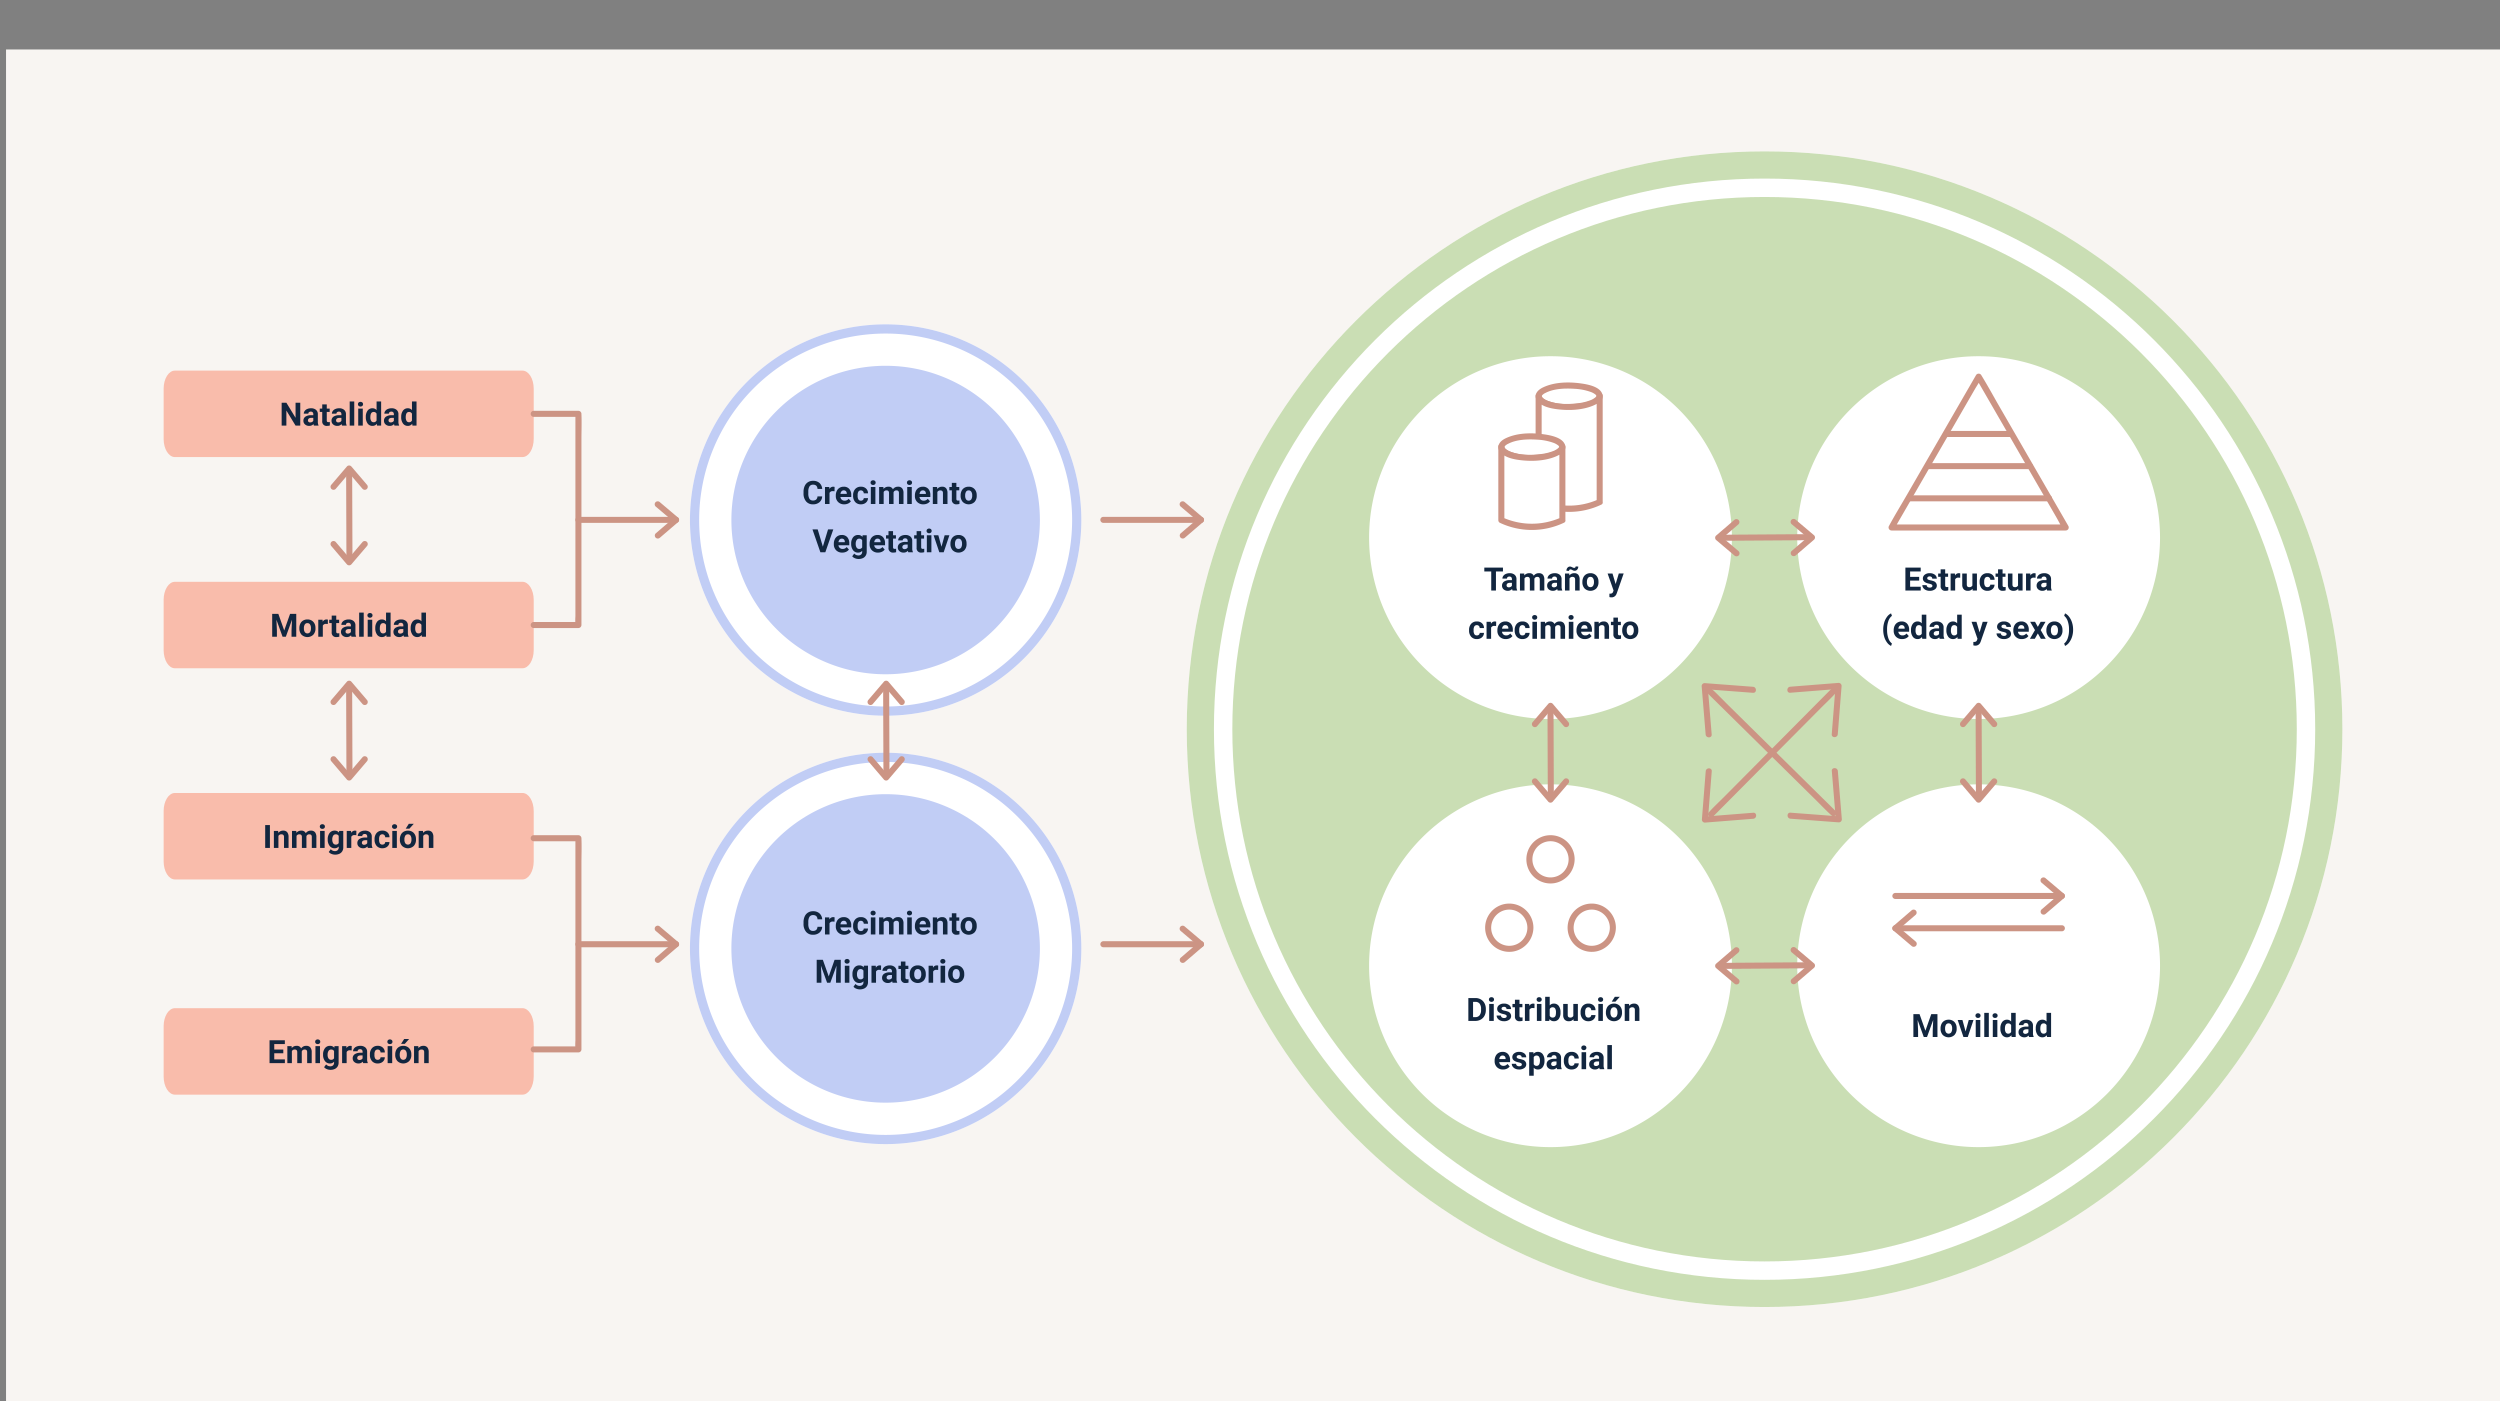 <svg xmlns="http://www.w3.org/2000/svg" width="1243" height="696.584" viewBox="0 0 1243 696.584">
  <rect x="0" y="0" width="1243" height="696.584" fill="#808080" stroke="none"/>
  <g id="Grupo_1081168" data-name="Grupo 1081168" transform="translate(-177 -898.4)">
    <path id="Trazado_831438" data-name="Trazado 831438" d="M0,0H1240V671.984H0Z" transform="translate(180 923)" fill="#f8f5f2"/>
    <path id="Trazado_833835" data-name="Trazado 833835" d="M795.982,0c158.669,0,287.295,128.627,287.295,287.3s-128.626,287.3-287.295,287.3-287.3-128.627-287.3-287.3S637.313,0,795.982,0" transform="translate(258.361 973.664)" fill="#fff"/>
    <path id="Trazado_834105" data-name="Trazado 834105" d="M280.536,0C435.472,0,561.073,125.6,561.073,280.536s-125.6,280.536-280.536,280.536S0,435.472,0,280.536,125.6,0,280.536,0Z" transform="translate(773.807 980.424)" fill="none" stroke="#cadeb4" stroke-width="13.52"/>
    <path id="Trazado_833836" data-name="Trazado 833836" d="M358.982,86a97.3,97.3,0,1,1-97.3,97.3,97.3,97.3,0,0,1,97.3-97.3" transform="translate(258.361 973.664)" fill="#fff"/>
    <path id="Trazado_834109" data-name="Trazado 834109" d="M95.007,0A95.007,95.007,0,1,1,0,95.007,95.007,95.007,0,0,1,95.007,0Z" transform="translate(522.336 1061.954)" fill="none" stroke="#c1cdf5" stroke-width="4.579"/>
    <path id="Trazado_833837" data-name="Trazado 833837" d="M795.982,22.671c146.147,0,264.624,118.477,264.624,264.625S942.129,551.922,795.982,551.922,531.357,433.445,531.357,287.3,649.832,22.671,795.982,22.671" transform="translate(258.361 973.664)" fill="#cadeb4"/>
    <path id="Trazado_833838" data-name="Trazado 833838" d="M358.982,106.6A76.693,76.693,0,1,1,282.289,183.3,76.692,76.692,0,0,1,358.982,106.6" transform="translate(258.361 973.664)" fill="#c1cdf5"/>
    <path id="Trazado_833839" data-name="Trazado 833839" d="M689.552,101.848a90.191,90.191,0,1,1-90.191,90.191,90.191,90.191,0,0,1,90.191-90.191" transform="translate(258.361 973.664)" fill="#fff"/>
    <path id="Trazado_833840" data-name="Trazado 833840" d="M902.411,101.848a90.191,90.191,0,1,1-90.191,90.191,90.191,90.191,0,0,1,90.191-90.191" transform="translate(258.361 973.664)" fill="#fff"/>
    <path id="Trazado_833841" data-name="Trazado 833841" d="M689.552,314.707A90.191,90.191,0,1,1,599.361,404.9a90.191,90.191,0,0,1,90.191-90.191" transform="translate(258.361 973.664)" fill="#fff"/>
    <path id="Trazado_833842" data-name="Trazado 833842" d="M902.411,314.707A90.191,90.191,0,1,1,812.22,404.9a90.191,90.191,0,0,1,90.191-90.191" transform="translate(258.361 973.664)" fill="#fff"/>
    <path id="Trazado_833843" data-name="Trazado 833843" d="M358.982,299a97.3,97.3,0,1,1-97.3,97.3,97.3,97.3,0,0,1,97.3-97.3" transform="translate(258.361 973.664)" fill="#fff"/>
    <path id="Trazado_834110" data-name="Trazado 834110" d="M95.007,0A95.007,95.007,0,1,1,0,95.007,95.007,95.007,0,0,1,95.007,0Z" transform="translate(522.336 1274.954)" fill="none" stroke="#c1cdf5" stroke-width="4.579"/>
    <path id="Trazado_833844" data-name="Trazado 833844" d="M358.982,319.6A76.693,76.693,0,1,1,282.289,396.3,76.692,76.692,0,0,1,358.982,319.6" transform="translate(258.361 973.664)" fill="#c1cdf5"/>
    <path id="Trazado_833845" data-name="Trazado 833845" d="M5.614,109H178.387c3.1,0,5.613,4.029,5.613,9v25c0,4.971-2.513,9-5.613,9H5.614C2.514,152,0,147.971,0,143V118c0-4.971,2.514-9,5.614-9" transform="translate(258.361 973.664)" fill="#f9bcab"/>
    <path id="Trazado_833846" data-name="Trazado 833846" d="M5.614,214H178.387c3.1,0,5.613,4.029,5.613,9v25c0,4.971-2.513,9-5.613,9H5.614C2.514,257,0,252.971,0,248V223c0-4.971,2.514-9,5.614-9" transform="translate(258.361 973.664)" fill="#f9bcab"/>
    <path id="Trazado_833847" data-name="Trazado 833847" d="M5.614,319H178.387c3.1,0,5.613,4.029,5.613,9v25c0,4.971-2.513,9-5.613,9H5.614C2.514,362,0,357.971,0,353V328c0-4.971,2.514-9,5.614-9" transform="translate(258.361 973.664)" fill="#f9bcab"/>
    <path id="Trazado_833848" data-name="Trazado 833848" d="M5.614,426H178.387c3.1,0,5.613,4.029,5.613,9v25c0,4.971-2.513,9-5.613,9H5.614C2.514,469,0,464.971,0,460V435c0-4.971,2.514-9,5.614-9" transform="translate(258.361 973.664)" fill="#f9bcab"/>
    <path id="Trazado_833849" data-name="Trazado 833849" d="M90.733,159.379l.051,14.477q.041,11.559.082,23.118.009,2.682.019,5.364a1.5,1.5,0,0,0,3,0q-.026-7.239-.051-14.477-.042-11.559-.082-23.118-.009-2.682-.019-5.364a1.5,1.5,0,0,0-3,0" transform="translate(258.361 973.664)" fill="#cc9484"/>
    <path id="Trazado_833850" data-name="Trazado 833850" d="M85.526,167.836l7.767-9.1H91.172l7.767,9.1a1.512,1.512,0,0,0,2.121,0,1.53,1.53,0,0,0,0-2.121l-7.767-9.1a1.506,1.506,0,0,0-2.121,0l-7.767,9.1a1.538,1.538,0,0,0,0,2.121,1.512,1.512,0,0,0,2.121,0" transform="translate(258.361 973.664)" fill="#cc9484"/>
    <path id="Trazado_833851" data-name="Trazado 833851" d="M244.593,176.534l9.131,7.735v-2.121l-9.076,7.8a1.513,1.513,0,0,0,0,2.121,1.529,1.529,0,0,0,2.121,0l9.077-7.8a1.507,1.507,0,0,0,0-2.121l-9.132-7.735a1.539,1.539,0,0,0-2.121,0,1.512,1.512,0,0,0,0,2.121" transform="translate(258.361 973.664)" fill="#cc9484"/>
    <path id="Trazado_833852" data-name="Trazado 833852" d="M98.939,194.165l-7.767,9.1h2.121l-7.767-9.1a1.512,1.512,0,0,0-2.121,0,1.53,1.53,0,0,0,0,2.121l7.767,9.1a1.506,1.506,0,0,0,2.121,0l7.767-9.1a1.538,1.538,0,0,0,0-2.121,1.513,1.513,0,0,0-2.121,0" transform="translate(258.361 973.664)" fill="#cc9484"/>
    <path id="Trazado_833853" data-name="Trazado 833853" d="M357.733,266.379l.051,14.477q.041,11.559.082,23.118.009,2.682.019,5.364a1.5,1.5,0,0,0,3,0l-.051-14.477q-.042-11.559-.082-23.118-.009-2.682-.019-5.364a1.5,1.5,0,0,0-3,0" transform="translate(258.361 973.664)" fill="#cc9484"/>
    <path id="Trazado_833854" data-name="Trazado 833854" d="M352.526,274.836l7.767-9.1h-2.121l7.767,9.1a1.512,1.512,0,0,0,2.121,0,1.53,1.53,0,0,0,0-2.121l-7.767-9.1a1.506,1.506,0,0,0-2.121,0l-7.767,9.1a1.538,1.538,0,0,0,0,2.121,1.512,1.512,0,0,0,2.121,0" transform="translate(258.361 973.664)" fill="#cc9484"/>
    <path id="Trazado_833855" data-name="Trazado 833855" d="M365.939,301.165l-7.767,9.1h2.121l-7.767-9.1a1.512,1.512,0,0,0-2.121,0,1.53,1.53,0,0,0,0,2.121l7.767,9.1a1.506,1.506,0,0,0,2.121,0l7.767-9.1a1.538,1.538,0,0,0,0-2.121,1.513,1.513,0,0,0-2.121,0" transform="translate(258.361 973.664)" fill="#cc9484"/>
    <path id="Trazado_833856" data-name="Trazado 833856" d="M688.052,277.379q.025,7.239.051,14.477.04,11.559.082,23.118.009,2.682.019,5.364a1.5,1.5,0,0,0,3,0q-.025-7.239-.051-14.477-.042-11.559-.082-23.118-.009-2.682-.019-5.364a1.5,1.5,0,0,0-3,0" transform="translate(258.361 973.664)" fill="#cc9484"/>
    <path id="Trazado_833857" data-name="Trazado 833857" d="M682.846,285.836l7.767-9.1h-2.121l7.767,9.1a1.512,1.512,0,0,0,2.121,0,1.53,1.53,0,0,0,0-2.121l-7.767-9.1a1.506,1.506,0,0,0-2.121,0l-7.767,9.1a1.538,1.538,0,0,0,0,2.121,1.512,1.512,0,0,0,2.121,0" transform="translate(258.361 973.664)" fill="#cc9484"/>
    <path id="Trazado_833858" data-name="Trazado 833858" d="M696.258,312.165l-7.767,9.1h2.121l-7.767-9.1a1.512,1.512,0,0,0-2.121,0,1.53,1.53,0,0,0,0,2.121l7.767,9.1a1.506,1.506,0,0,0,2.121,0l7.767-9.1a1.538,1.538,0,0,0,0-2.121,1.513,1.513,0,0,0-2.121,0" transform="translate(258.361 973.664)" fill="#cc9484"/>
    <path id="Trazado_833859" data-name="Trazado 833859" d="M829.294,267.138l-6.063,6.106L808.669,287.91l-17.618,17.743q-7.616,7.669-15.232,15.34c-2.459,2.477-5.053,4.874-7.4,7.456-.033.036-.069.07-.1.1a1.5,1.5,0,0,0,2.122,2.121l6.063-6.106L791.058,309.9q8.808-8.872,17.618-17.743l15.232-15.341c2.459-2.476,5.053-4.874,7.4-7.456.033-.036.07-.07.1-.105a1.5,1.5,0,0,0-2.121-2.121" transform="translate(258.361 973.664)" fill="#cc9484"/>
    <path id="Trazado_833860" data-name="Trazado 833860" d="M808.752,269.171l19.088-1.512,4.946-.392-1.5-1.5-1.512,19.088q-.2,2.472-.392,4.946c-.152,1.925,2.848,1.915,3,0q.756-9.545,1.513-19.088.2-2.474.391-4.946a1.5,1.5,0,0,0-1.5-1.5L813.7,265.779l-4.946.392c-1.912.151-1.928,3.153,0,3" transform="translate(258.361 973.664)" fill="#cc9484"/>
    <path id="Trazado_833861" data-name="Trazado 833861" d="M790.352,328.83l-19.088,1.512-4.946.392,1.5,1.5,1.512-19.088q.2-2.472.392-4.946c.152-1.925-2.848-1.915-3,0q-.756,9.544-1.513,19.088-.2,2.474-.391,4.946a1.5,1.5,0,0,0,1.5,1.5l19.088-1.512,4.946-.392c1.912-.151,1.928-3.153,0-3" transform="translate(258.361 973.664)" fill="#cc9484"/>
    <path id="Trazado_833862" data-name="Trazado 833862" d="M767.58,269.368l6.128,6.042,14.716,14.509,17.806,17.556,15.394,15.177c2.486,2.451,4.894,5.033,7.482,7.377.036.033.07.07.1.1,1.376,1.357,3.5-.763,2.121-2.121l-6.127-6.042-14.717-14.51-17.8-17.555-15.394-15.177c-2.486-2.451-4.894-5.033-7.482-7.378-.037-.033-.071-.069-.106-.1-1.376-1.357-3.5.763-2.121,2.121" transform="translate(258.361 973.664)" fill="#cc9484"/>
    <path id="Trazado_833863" data-name="Trazado 833863" d="M769.69,289.912q-.79-9.541-1.58-19.082l-.409-4.946-1.5,1.5,19.093,1.445,4.948.375c1.925.145,1.916-2.855,0-3l-19.094-1.445-4.947-.375a1.506,1.506,0,0,0-1.5,1.5q.789,9.541,1.58,19.083l.409,4.945c.158,1.91,3.16,1.927,3,0" transform="translate(258.361 973.664)" fill="#cc9484"/>
    <path id="Trazado_833864" data-name="Trazado 833864" d="M829.414,308.089q.79,9.542,1.58,19.083l.409,4.945,1.5-1.5-19.093-1.445-4.948-.375c-1.925-.145-1.916,2.855,0,3l19.094,1.445,4.947.375a1.506,1.506,0,0,0,1.5-1.5q-.789-9.541-1.58-19.083l-.409-4.945c-.158-1.91-3.16-1.927-3,0" transform="translate(258.361 973.664)" fill="#cc9484"/>
    <path id="Trazado_833865" data-name="Trazado 833865" d="M900.911,277.379q.025,7.239.051,14.477.041,11.559.082,23.118.009,2.682.019,5.364a1.5,1.5,0,0,0,3,0q-.025-7.239-.051-14.477-.042-11.559-.082-23.118-.009-2.682-.019-5.364a1.5,1.5,0,0,0-3,0" transform="translate(258.361 973.664)" fill="#cc9484"/>
    <path id="Trazado_833866" data-name="Trazado 833866" d="M895.705,285.836q3.883-4.553,7.766-9.1h-2.12q3.883,4.553,7.766,9.1a1.513,1.513,0,0,0,2.122,0,1.532,1.532,0,0,0,0-2.121l-7.768-9.1a1.5,1.5,0,0,0-2.12,0q-3.885,4.551-7.768,9.1a1.539,1.539,0,0,0,0,2.121,1.513,1.513,0,0,0,2.122,0" transform="translate(258.361 973.664)" fill="#cc9484"/>
    <path id="Trazado_833867" data-name="Trazado 833867" d="M909.117,312.165l-7.767,9.1h2.121l-7.767-9.1a1.512,1.512,0,0,0-2.121,0,1.53,1.53,0,0,0,0,2.121l7.767,9.1a1.506,1.506,0,0,0,2.121,0l7.767-9.1a1.538,1.538,0,0,0,0-2.121,1.513,1.513,0,0,0-2.121,0" transform="translate(258.361 973.664)" fill="#cc9484"/>
    <path id="Trazado_833868" data-name="Trazado 833868" d="M774.612,193.616l14.477-.1,23.117-.164,5.363-.038a1.5,1.5,0,0,0,0-3l-14.477.1-23.117.164-5.363.038a1.5,1.5,0,0,0,0,3" transform="translate(258.361 973.664)" fill="#cc9484"/>
    <path id="Trazado_833869" data-name="Trazado 833869" d="M783.1,198.8l-9.131-7.735v2.121l9.076-7.8a1.513,1.513,0,0,0,0-2.121,1.529,1.529,0,0,0-2.121,0l-9.077,7.8a1.506,1.506,0,0,0,0,2.121l9.132,7.735a1.539,1.539,0,0,0,2.121,0,1.512,1.512,0,0,0,0-2.121" transform="translate(258.361 973.664)" fill="#cc9484"/>
    <path id="Trazado_833870" data-name="Trazado 833870" d="M809.369,185.283l9.131,7.735V190.9l-9.076,7.8a1.513,1.513,0,0,0,0,2.121,1.529,1.529,0,0,0,2.121,0l9.077-7.8a1.507,1.507,0,0,0,0-2.121l-9.132-7.735a1.539,1.539,0,0,0-2.121,0,1.512,1.512,0,0,0,0,2.121" transform="translate(258.361 973.664)" fill="#cc9484"/>
    <path id="Trazado_833871" data-name="Trazado 833871" d="M774.612,406.475l14.477-.1,23.117-.164,5.363-.038a1.5,1.5,0,0,0,0-3l-14.477.1-23.117.164-5.363.038a1.5,1.5,0,0,0,0,3" transform="translate(258.361 973.664)" fill="#cc9484"/>
    <path id="Trazado_833872" data-name="Trazado 833872" d="M783.1,411.655l-9.131-7.735v2.121l9.076-7.8a1.513,1.513,0,0,0,0-2.121,1.529,1.529,0,0,0-2.121,0l-9.077,7.8a1.506,1.506,0,0,0,0,2.121l9.132,7.735a1.539,1.539,0,0,0,2.121,0,1.512,1.512,0,0,0,0-2.121" transform="translate(258.361 973.664)" fill="#cc9484"/>
    <path id="Trazado_833873" data-name="Trazado 833873" d="M809.369,398.142l9.131,7.735v-2.121l-9.076,7.8a1.513,1.513,0,0,0,0,2.121,1.529,1.529,0,0,0,2.121,0l9.077-7.8a1.507,1.507,0,0,0,0-2.121l-9.132-7.735a1.539,1.539,0,0,0-2.121,0,1.512,1.512,0,0,0,0,2.121" transform="translate(258.361 973.664)" fill="#cc9484"/>
    <path id="Trazado_833874" data-name="Trazado 833874" d="M90.733,266.379l.051,14.477q.041,11.559.082,23.118.009,2.682.019,5.364a1.5,1.5,0,0,0,3,0q-.026-7.239-.051-14.477-.042-11.559-.082-23.118-.009-2.682-.019-5.364a1.5,1.5,0,0,0-3,0" transform="translate(258.361 973.664)" fill="#cc9484"/>
    <path id="Trazado_833875" data-name="Trazado 833875" d="M85.526,274.836l7.767-9.1H91.172l7.767,9.1a1.512,1.512,0,0,0,2.121,0,1.53,1.53,0,0,0,0-2.121l-7.767-9.1a1.506,1.506,0,0,0-2.121,0l-7.767,9.1a1.538,1.538,0,0,0,0,2.121,1.512,1.512,0,0,0,2.121,0" transform="translate(258.361 973.664)" fill="#cc9484"/>
    <path id="Trazado_833876" data-name="Trazado 833876" d="M98.939,301.165l-7.767,9.1h2.121l-7.767-9.1a1.512,1.512,0,0,0-2.121,0,1.53,1.53,0,0,0,0,2.121l7.767,9.1a1.506,1.506,0,0,0,2.121,0l7.767-9.1a1.538,1.538,0,0,0,0-2.121,1.513,1.513,0,0,0-2.121,0" transform="translate(258.361 973.664)" fill="#cc9484"/>
    <path id="Trazado_833877" data-name="Trazado 833877" d="M184,132h22.231l-1.5-1.5V231.178a30.192,30.192,0,0,0,0,4.146,1.293,1.293,0,0,1,0,.176l1.5-1.5H184a1.5,1.5,0,0,0,0,3h22.231a1.522,1.522,0,0,0,1.5-1.5V143.407c0-4.229.183-8.505,0-12.731,0-.059,0-.118,0-.176a1.522,1.522,0,0,0-1.5-1.5H184a1.5,1.5,0,0,0,0,3" transform="translate(258.361 973.664)" fill="#cc9484"/>
    <path id="Trazado_833878" data-name="Trazado 833878" d="M254.785,181.708H206.231a1.5,1.5,0,0,0,0,3h48.554a1.5,1.5,0,0,0,0-3" transform="translate(258.361 973.664)" fill="#cc9484"/>
    <path id="Trazado_833879" data-name="Trazado 833879" d="M184,343h22.231l-1.5-1.5V442.178a30.192,30.192,0,0,0,0,4.146,1.293,1.293,0,0,1,0,.176l1.5-1.5H184a1.5,1.5,0,0,0,0,3h22.231a1.522,1.522,0,0,0,1.5-1.5V354.407c0-4.229.183-8.505,0-12.731,0-.059,0-.118,0-.176a1.522,1.522,0,0,0-1.5-1.5H184a1.5,1.5,0,0,0,0,3" transform="translate(258.361 973.664)" fill="#cc9484"/>
    <path id="Trazado_833880" data-name="Trazado 833880" d="M244.593,387.534l9.131,7.735v-2.121l-9.076,7.8a1.513,1.513,0,0,0,0,2.121,1.529,1.529,0,0,0,2.121,0l9.077-7.8a1.507,1.507,0,0,0,0-2.121l-9.132-7.735a1.539,1.539,0,0,0-2.121,0,1.512,1.512,0,0,0,0,2.121" transform="translate(258.361 973.664)" fill="#cc9484"/>
    <path id="Trazado_833881" data-name="Trazado 833881" d="M254.785,392.708H206.231a1.5,1.5,0,0,0,0,3h48.554a1.5,1.5,0,0,0,0-3" transform="translate(258.361 973.664)" fill="#cc9484"/>
    <path id="Trazado_833882" data-name="Trazado 833882" d="M505.593,387.534l9.131,7.735v-2.121l-9.076,7.8a1.513,1.513,0,0,0,0,2.121,1.529,1.529,0,0,0,2.121,0l9.077-7.8a1.507,1.507,0,0,0,0-2.121l-9.132-7.735a1.539,1.539,0,0,0-2.121,0,1.512,1.512,0,0,0,0,2.121" transform="translate(258.361 973.664)" fill="#cc9484"/>
    <path id="Trazado_833883" data-name="Trazado 833883" d="M515.785,392.708H467.231a1.5,1.5,0,0,0,0,3h48.554a1.5,1.5,0,0,0,0-3" transform="translate(258.361 973.664)" fill="#cc9484"/>
    <path id="Trazado_833884" data-name="Trazado 833884" d="M505.593,176.534l9.131,7.735v-2.121l-9.076,7.8a1.513,1.513,0,0,0,0,2.121,1.529,1.529,0,0,0,2.121,0l9.077-7.8a1.507,1.507,0,0,0,0-2.121l-9.132-7.735a1.539,1.539,0,0,0-2.121,0,1.512,1.512,0,0,0,0,2.121" transform="translate(258.361 973.664)" fill="#cc9484"/>
    <path id="Trazado_833885" data-name="Trazado 833885" d="M515.785,181.708H467.231a1.5,1.5,0,0,0,0,3h48.554a1.5,1.5,0,0,0,0-3" transform="translate(258.361 973.664)" fill="#cc9484"/>
    <path id="Trazado_833886" data-name="Trazado 833886" d="M933.611,363.534l9.131,7.735v-2.121l-9.076,7.8a1.513,1.513,0,0,0,0,2.121,1.529,1.529,0,0,0,2.121,0l9.077-7.8a1.507,1.507,0,0,0,0-2.121l-9.132-7.735a1.539,1.539,0,0,0-2.121,0,1.512,1.512,0,0,0,0,2.121" transform="translate(258.361 973.664)" fill="#cc9484"/>
    <path id="Trazado_833887" data-name="Trazado 833887" d="M943.8,368.708H861.018a1.5,1.5,0,0,0,0,3H943.8a1.5,1.5,0,0,0,0-3" transform="translate(258.361 973.664)" fill="#cc9484"/>
    <path id="Trazado_833888" data-name="Trazado 833888" d="M871.21,392.946l-9.131-7.735v2.122l9.076-7.8a1.513,1.513,0,0,0,0-2.121,1.529,1.529,0,0,0-2.121,0l-9.077,7.8a1.508,1.508,0,0,0,0,2.122l9.132,7.734a1.539,1.539,0,0,0,2.121,0,1.512,1.512,0,0,0,0-2.121" transform="translate(258.361 973.664)" fill="#cc9484"/>
    <path id="Trazado_833889" data-name="Trazado 833889" d="M861.018,387.772H943.8a1.5,1.5,0,0,0,0-3H861.018a1.5,1.5,0,0,0,0,3" transform="translate(258.361 973.664)" fill="#cc9484"/>
    <path id="Trazado_833890" data-name="Trazado 833890" d="M714,121.814c0,2.949-6.794,5.339-15.175,5.339s-15.174-2.39-15.174-5.339,6.794-5.339,15.174-5.339S714,118.865,714,121.814" transform="translate(258.361 973.664)" fill="#fff"/>
    <path id="Trazado_833891" data-name="Trazado 833891" d="M712.5,121.814a1.381,1.381,0,0,1-.51.8,6.894,6.894,0,0,1-2.042,1.225,23.177,23.177,0,0,1-6.453,1.554c-5.013.575-10.527.428-15.3-1.361-1-.374-2.769-1.131-3.034-2.133-.035-.134-.01-.3.218-.6a4.676,4.676,0,0,1,1.562-1.148c4.271-2.267,9.914-2.4,14.614-2.1a27.9,27.9,0,0,1,7.754,1.478,8.58,8.58,0,0,1,2.475,1.281,1.819,1.819,0,0,1,.718.994c.082,1.923,3.082,1.934,3,0-.2-4.733-7.445-5.97-10.981-6.452-6.019-.82-13-.678-18.594,1.955-1.586.745-3.3,1.953-3.693,3.773-.416,1.936.911,3.505,2.417,4.513a18.731,18.731,0,0,0,7.273,2.483,42.088,42.088,0,0,0,10.071.451,28.278,28.278,0,0,0,9.469-2.105c1.935-.868,3.939-2.307,4.038-4.618.082-1.93-2.918-1.926-3,0" transform="translate(258.361 973.664)" fill="#cc9484"/>
    <path id="Trazado_833892" data-name="Trazado 833892" d="M714,174.363a35.83,35.83,0,0,1-30.349,0v-52.83c1.124,7.868,29.225,6.744,30.349,0Z" transform="translate(258.361 973.664)" fill="#fff"/>
    <path id="Trazado_833893" data-name="Trazado 833893" d="M713.243,173.068a35.392,35.392,0,0,1-28.835,0l.743,1.3v-52.83l-2.947.4c.792,4.848,7.707,5.964,11.6,6.376,5.479.58,11.661.265,16.809-1.851,2.014-.828,4.387-2.186,4.832-4.525l-2.946-.4v52.83a1.5,1.5,0,0,0,3,0v-52.83c0-1.641-2.622-2.1-2.946-.4-.117.615-.188.7-.748,1.228a8.741,8.741,0,0,1-2.093,1.243,24.5,24.5,0,0,1-6.462,1.6c-4.8.614-10.2.631-14.8-1.07a8.889,8.889,0,0,1-2.336-1.27,2.389,2.389,0,0,1-1.021-1.727c-.277-1.7-2.946-1.251-2.946.4v52.83a1.468,1.468,0,0,0,.743,1.295,37.267,37.267,0,0,0,31.863,0c1.765-.772.239-3.358-1.514-2.59" transform="translate(258.361 973.664)" fill="#cc9484"/>
    <path id="Trazado_833894" data-name="Trazado 833894" d="M695.453,147.1c0,2.949-6.794,5.339-15.175,5.339S665.1,150.054,665.1,147.1s6.794-5.339,15.174-5.339,15.175,2.39,15.175,5.339" transform="translate(258.361 973.664)" fill="#fff"/>
    <path id="Trazado_833895" data-name="Trazado 833895" d="M693.953,147.1a1.381,1.381,0,0,1-.51.8,6.906,6.906,0,0,1-2.042,1.225,23.179,23.179,0,0,1-6.453,1.554c-5.013.575-10.527.428-15.3-1.361-1-.374-2.769-1.131-3.034-2.133-.035-.134-.01-.3.218-.6a4.676,4.676,0,0,1,1.562-1.148c4.271-2.267,9.914-2.4,14.614-2.1a27.9,27.9,0,0,1,7.754,1.478,8.58,8.58,0,0,1,2.475,1.281,1.819,1.819,0,0,1,.718.994c.082,1.923,3.082,1.934,3,0-.2-4.733-7.445-5.97-10.981-6.452-6.019-.82-13-.678-18.594,1.955-1.586.745-3.3,1.953-3.693,3.773-.416,1.936.911,3.505,2.417,4.513a18.731,18.731,0,0,0,7.273,2.483,42.088,42.088,0,0,0,10.071.451,28.278,28.278,0,0,0,9.469-2.1c1.935-.868,3.939-2.307,4.038-4.618.082-1.93-2.918-1.927-3,0" transform="translate(258.361 973.664)" fill="#cc9484"/>
    <path id="Trazado_833896" data-name="Trazado 833896" d="M695.453,183.355a35.83,35.83,0,0,1-30.349,0V146.824c1.124,7.868,29.225,6.744,30.349,0Z" transform="translate(258.361 973.664)" fill="#fff"/>
    <path id="Trazado_833897" data-name="Trazado 833897" d="M694.7,182.06a35.392,35.392,0,0,1-28.835,0l.743,1.295V146.824l-2.947.4c.792,4.848,7.707,5.964,11.6,6.376,5.479.58,11.661.265,16.809-1.852,2.014-.827,4.387-2.185,4.832-4.524l-2.946-.4v36.531a1.5,1.5,0,0,0,3,0V146.824c0-1.641-2.622-2.1-2.946-.4-.117.615-.189.7-.748,1.227a8.706,8.706,0,0,1-2.093,1.244,24.534,24.534,0,0,1-6.462,1.6c-4.8.613-10.2.631-14.8-1.07a8.917,8.917,0,0,1-2.336-1.27,2.389,2.389,0,0,1-1.021-1.727c-.277-1.7-2.946-1.252-2.946.4v36.531a1.468,1.468,0,0,0,.743,1.295,37.267,37.267,0,0,0,31.863,0c1.765-.772.239-3.358-1.514-2.59" transform="translate(258.361 973.664)" fill="#cc9484"/>
    <path id="Trazado_833898" data-name="Trazado 833898" d="M902.411,187h-43.3l21.65-37.5L902.411,112l21.651,37.5,21.65,37.5Z" transform="translate(258.361 973.664)" fill="#fff"/>
    <path id="Trazado_833899" data-name="Trazado 833899" d="M902.411,185.5h-43.3l1.3,2.257q3.661-6.342,7.322-12.683l11.663-20.2q2.176-3.768,4.351-7.537,5.565-9.636,11.128-19.274l5.594-9.688c1.014-1.758,2.258-3.515,3.1-5.366a2.884,2.884,0,0,1,.145-.252h-2.59l7.322,12.683,11.663,20.2,4.351,7.537,11.128,19.274q2.8,4.843,5.593,9.688c1.015,1.758,1.917,3.712,3.1,5.366.055.078.1.169.145.252l1.295-2.257h-43.3a1.5,1.5,0,0,0,0,3h43.3a1.514,1.514,0,0,0,1.3-2.257q-3.66-6.342-7.322-12.683l-11.663-20.2q-2.175-3.77-4.351-7.537l-11.128-19.274c-2.892-5.01-5.649-10.133-8.691-15.054-.051-.082-.1-.168-.146-.252a1.514,1.514,0,0,0-2.59,0l-7.323,12.683-11.662,20.2-4.352,7.537-11.128,19.274c-2.893,5.011-5.938,9.964-8.691,15.054-.046.085-.1.168-.145.252a1.514,1.514,0,0,0,1.295,2.257h43.3a1.5,1.5,0,0,0,0-3" transform="translate(258.361 973.664)" fill="#cc9484"/>
    <path id="Trazado_833900" data-name="Trazado 833900" d="M867.911,174h69.5a1.5,1.5,0,0,0,0-3h-69.5a1.5,1.5,0,0,0,0,3" transform="translate(258.361 973.664)" fill="#cc9484"/>
    <path id="Trazado_833901" data-name="Trazado 833901" d="M877.411,158h50.5a1.5,1.5,0,0,0,0-3h-50.5a1.5,1.5,0,0,0,0,3" transform="translate(258.361 973.664)" fill="#cc9484"/>
    <path id="Trazado_833902" data-name="Trazado 833902" d="M886.411,142h32a1.5,1.5,0,0,0,0-3h-32a1.5,1.5,0,0,0,0,3" transform="translate(258.361 973.664)" fill="#cc9484"/>
    <path id="Trazado_833903" data-name="Trazado 833903" d="M700.052,352a10.5,10.5,0,1,1-10.5-10.5,10.5,10.5,0,0,1,10.5,10.5" transform="translate(258.361 973.664)" fill="#fff"/>
    <path id="Trazado_833904" data-name="Trazado 833904" d="M698.552,352a9,9,0,1,1-7.387-8.861A9.092,9.092,0,0,1,698.552,352a1.5,1.5,0,0,0,3,0,12,12,0,1,0-9.73,11.779A12.17,12.17,0,0,0,701.552,352a1.5,1.5,0,0,0-3,0" transform="translate(258.361 973.664)" fill="#cc9484"/>
    <path id="Trazado_833905" data-name="Trazado 833905" d="M679.552,386a10.5,10.5,0,1,1-10.5-10.5,10.5,10.5,0,0,1,10.5,10.5" transform="translate(258.361 973.664)" fill="#fff"/>
    <path id="Trazado_833906" data-name="Trazado 833906" d="M678.052,386a9,9,0,1,1-7.387-8.861A9.092,9.092,0,0,1,678.052,386a1.5,1.5,0,0,0,3,0,12,12,0,1,0-9.73,11.779A12.17,12.17,0,0,0,681.052,386a1.5,1.5,0,0,0-3,0" transform="translate(258.361 973.664)" fill="#cc9484"/>
    <path id="Trazado_833907" data-name="Trazado 833907" d="M720.552,386a10.5,10.5,0,1,1-10.5-10.5,10.5,10.5,0,0,1,10.5,10.5" transform="translate(258.361 973.664)" fill="#fff"/>
    <path id="Trazado_833908" data-name="Trazado 833908" d="M719.052,386a9,9,0,1,1-7.387-8.861A9.092,9.092,0,0,1,719.052,386a1.5,1.5,0,0,0,3,0,12,12,0,1,0-9.73,11.779A12.17,12.17,0,0,0,722.052,386a1.5,1.5,0,0,0-3,0" transform="translate(258.361 973.664)" fill="#cc9484"/>
    <path id="Trazado_834106" data-name="Trazado 834106" d="M0,0H1083.278V574.593H0Z" transform="translate(177 898.4)" fill="none"/>
    <path id="Trazado_834115" data-name="Trazado 834115" d="M37.289,15H34.945L30.383,7.516V15H28.039V3.625h2.344l4.57,7.5v-7.5h2.336Zm6.8,0a2.507,2.507,0,0,1-.227-.758,2.732,2.732,0,0,1-2.133.914,3,3,0,0,1-2.059-.719,2.312,2.312,0,0,1-.816-1.812,2.389,2.389,0,0,1,1-2.062,4.915,4.915,0,0,1,2.879-.727h1.039V9.352a1.393,1.393,0,0,0-.3-.937,1.183,1.183,0,0,0-.949-.352,1.345,1.345,0,0,0-.895.273.929.929,0,0,0-.324.75H39.039a2.268,2.268,0,0,1,.453-1.359,3,3,0,0,1,1.281-.98,4.669,4.669,0,0,1,1.859-.355,3.689,3.689,0,0,1,2.48.785,2.747,2.747,0,0,1,.918,2.207v3.664a4.041,4.041,0,0,0,.336,1.82V15Zm-1.867-1.57a1.945,1.945,0,0,0,.922-.223,1.462,1.462,0,0,0,.625-.6V11.156h-.844q-1.7,0-1.8,1.172l-.008.133a.9.9,0,0,0,.3.7A1.153,1.153,0,0,0,42.219,13.43Zm8.25-8.961V6.547h1.445V8.2H50.469v4.219a1.007,1.007,0,0,0,.18.672.9.9,0,0,0,.688.2A3.6,3.6,0,0,0,52,13.242v1.711a4.648,4.648,0,0,1-1.367.2,2.156,2.156,0,0,1-2.422-2.4V8.2H46.977V6.547h1.234V4.469ZM58.07,15a2.507,2.507,0,0,1-.227-.758,2.732,2.732,0,0,1-2.133.914,3,3,0,0,1-2.059-.719,2.312,2.312,0,0,1-.816-1.812,2.389,2.389,0,0,1,1-2.062,4.915,4.915,0,0,1,2.879-.727H57.75V9.352a1.393,1.393,0,0,0-.3-.937,1.183,1.183,0,0,0-.949-.352,1.345,1.345,0,0,0-.895.273.929.929,0,0,0-.324.75H53.023a2.268,2.268,0,0,1,.453-1.359,3,3,0,0,1,1.281-.98,4.669,4.669,0,0,1,1.859-.355,3.689,3.689,0,0,1,2.48.785,2.747,2.747,0,0,1,.918,2.207v3.664a4.041,4.041,0,0,0,.336,1.82V15ZM56.2,13.43a1.945,1.945,0,0,0,.922-.223,1.462,1.462,0,0,0,.625-.6V11.156h-.844q-1.7,0-1.8,1.172l-.008.133a.9.9,0,0,0,.3.7A1.153,1.153,0,0,0,56.2,13.43ZM64.133,15H61.867V3h2.266Zm4.242,0H66.109V6.547h2.266Zm-2.4-10.641a1.112,1.112,0,0,1,.34-.836,1.465,1.465,0,0,1,1.848,0,1.105,1.105,0,0,1,.344.836,1.108,1.108,0,0,1-.348.844,1.448,1.448,0,0,1-1.836,0A1.108,1.108,0,0,1,65.977,4.359Zm3.906,6.352a5.094,5.094,0,0,1,.887-3.148A2.877,2.877,0,0,1,73.2,6.391a2.589,2.589,0,0,1,2.039.922V3H77.5V15H75.461l-.109-.9a2.657,2.657,0,0,1-2.172,1.055,2.869,2.869,0,0,1-2.395-1.176A5.258,5.258,0,0,1,69.883,10.711Zm2.258.168a3.337,3.337,0,0,0,.414,1.823,1.349,1.349,0,0,0,1.2.634,1.511,1.511,0,0,0,1.477-.884V9.111a1.489,1.489,0,0,0-1.461-.884Q72.141,8.227,72.141,10.879ZM84.148,15a2.507,2.507,0,0,1-.227-.758,2.732,2.732,0,0,1-2.133.914,3,3,0,0,1-2.059-.719,2.312,2.312,0,0,1-.816-1.812,2.389,2.389,0,0,1,1-2.062,4.915,4.915,0,0,1,2.879-.727h1.039V9.352a1.393,1.393,0,0,0-.3-.937,1.183,1.183,0,0,0-.949-.352,1.345,1.345,0,0,0-.895.273.929.929,0,0,0-.324.75H79.1a2.268,2.268,0,0,1,.453-1.359,3,3,0,0,1,1.281-.98A4.669,4.669,0,0,1,82.7,6.391a3.689,3.689,0,0,1,2.48.785,2.747,2.747,0,0,1,.918,2.207v3.664a4.041,4.041,0,0,0,.336,1.82V15Zm-1.867-1.57a1.945,1.945,0,0,0,.922-.223,1.462,1.462,0,0,0,.625-.6V11.156h-.844q-1.7,0-1.8,1.172l-.008.133a.9.9,0,0,0,.3.7A1.153,1.153,0,0,0,82.281,13.43Zm5.2-2.719a5.094,5.094,0,0,1,.887-3.148,2.877,2.877,0,0,1,2.426-1.172,2.589,2.589,0,0,1,2.039.922V3h2.266V15H93.055l-.109-.9a2.657,2.657,0,0,1-2.172,1.055,2.869,2.869,0,0,1-2.395-1.176A5.258,5.258,0,0,1,87.477,10.711Zm2.258.168a3.337,3.337,0,0,0,.414,1.823,1.349,1.349,0,0,0,1.2.634,1.511,1.511,0,0,0,1.477-.884V9.111a1.489,1.489,0,0,0-1.461-.884Q89.734,8.227,89.734,10.879Z" transform="translate(289 1095)" fill="#12263f"/>
    <path id="Trazado_834111" data-name="Trazado 834111" d="M27.789,11.211A4.025,4.025,0,0,1,26.434,14.1a4.76,4.76,0,0,1-3.223,1.055,4.28,4.28,0,0,1-3.441-1.473,6.038,6.038,0,0,1-1.254-4.043v-.7a6.819,6.819,0,0,1,.578-2.891,4.332,4.332,0,0,1,1.652-1.918,4.629,4.629,0,0,1,2.5-.668,4.637,4.637,0,0,1,3.172,1.055A4.326,4.326,0,0,1,27.8,7.484H25.461a2.376,2.376,0,0,0-.613-1.6,2.271,2.271,0,0,0-1.605-.5,1.991,1.991,0,0,0-1.754.84,4.707,4.707,0,0,0-.6,2.605V9.7a5.038,5.038,0,0,0,.559,2.7,1.954,1.954,0,0,0,1.762.852,2.314,2.314,0,0,0,1.621-.5,2.241,2.241,0,0,0,.613-1.535ZM33.93,8.664a6.134,6.134,0,0,0-.812-.062,1.654,1.654,0,0,0-1.68.867V15H29.18V6.547h2.133l.063,1.008a2.092,2.092,0,0,1,1.883-1.164,2.366,2.366,0,0,1,.7.1Zm4.828,6.492a4.15,4.15,0,0,1-3.027-1.141,4.054,4.054,0,0,1-1.168-3.039v-.219a5.106,5.106,0,0,1,.492-2.277,3.612,3.612,0,0,1,1.395-1.547,3.914,3.914,0,0,1,2.059-.543,3.508,3.508,0,0,1,2.73,1.094,4.444,4.444,0,0,1,1,3.1v.922H36.852a2.1,2.1,0,0,0,.66,1.328,2,2,0,0,0,1.395.5,2.437,2.437,0,0,0,2.039-.945l1.109,1.242a3.389,3.389,0,0,1-1.375,1.121A4.511,4.511,0,0,1,38.758,15.156ZM38.5,8.211a1.411,1.411,0,0,0-1.09.455,2.357,2.357,0,0,0-.535,1.3h3.141V9.788a1.681,1.681,0,0,0-.406-1.165A1.456,1.456,0,0,0,38.5,8.211Zm8.531,5.125a1.481,1.481,0,0,0,1.016-.344,1.2,1.2,0,0,0,.406-.914H50.57a2.9,2.9,0,0,1-.469,1.574,3.093,3.093,0,0,1-1.262,1.109,3.949,3.949,0,0,1-1.77.395A3.67,3.67,0,0,1,44.211,14a4.56,4.56,0,0,1-1.047-3.184v-.148A4.508,4.508,0,0,1,44.2,7.555a3.627,3.627,0,0,1,2.852-1.164,3.555,3.555,0,0,1,2.543.9,3.2,3.2,0,0,1,.973,2.4H48.453a1.551,1.551,0,0,0-.406-1.072,1.51,1.51,0,0,0-2.223.163,3.333,3.333,0,0,0-.4,1.866v.235a3.375,3.375,0,0,0,.4,1.878A1.377,1.377,0,0,0,47.031,13.336ZM54.242,15H51.977V6.547h2.266Zm-2.4-10.641a1.112,1.112,0,0,1,.34-.836,1.465,1.465,0,0,1,1.848,0,1.105,1.105,0,0,1,.344.836,1.108,1.108,0,0,1-.348.844,1.448,1.448,0,0,1-1.836,0A1.108,1.108,0,0,1,51.844,4.359Zm6.375,2.188.07.945a2.971,2.971,0,0,1,2.43-1.1A2.255,2.255,0,0,1,62.961,7.68,2.9,2.9,0,0,1,65.5,6.391a2.521,2.521,0,0,1,2.047.8,3.681,3.681,0,0,1,.672,2.41V15H65.953V9.609a1.61,1.61,0,0,0-.281-1.051,1.246,1.246,0,0,0-.992-.332,1.409,1.409,0,0,0-1.406.969l.008,5.8H61.023V9.617a1.59,1.59,0,0,0-.289-1.062,1.259,1.259,0,0,0-.984-.328,1.463,1.463,0,0,0-1.391.8V15H56.1V6.547ZM72.336,15H70.07V6.547h2.266Zm-2.4-10.641a1.112,1.112,0,0,1,.34-.836,1.465,1.465,0,0,1,1.848,0,1.105,1.105,0,0,1,.344.836,1.108,1.108,0,0,1-.348.844,1.448,1.448,0,0,1-1.836,0A1.108,1.108,0,0,1,69.938,4.359Zm8.148,10.8a4.15,4.15,0,0,1-3.027-1.141,4.054,4.054,0,0,1-1.168-3.039v-.219a5.106,5.106,0,0,1,.492-2.277,3.612,3.612,0,0,1,1.395-1.547,3.914,3.914,0,0,1,2.059-.543,3.508,3.508,0,0,1,2.73,1.094,4.444,4.444,0,0,1,1,3.1v.922H76.18a2.1,2.1,0,0,0,.66,1.328,2,2,0,0,0,1.395.5,2.437,2.437,0,0,0,2.039-.945l1.109,1.242a3.389,3.389,0,0,1-1.375,1.121A4.511,4.511,0,0,1,78.086,15.156Zm-.258-6.945a1.411,1.411,0,0,0-1.09.455,2.357,2.357,0,0,0-.535,1.3h3.141V9.788a1.681,1.681,0,0,0-.406-1.165A1.456,1.456,0,0,0,77.828,8.211Zm7.094-1.664.07.977a2.951,2.951,0,0,1,2.43-1.133,2.453,2.453,0,0,1,2,.789,3.682,3.682,0,0,1,.672,2.359V15H87.836V9.594a1.465,1.465,0,0,0-.312-1.043,1.4,1.4,0,0,0-1.039-.324,1.553,1.553,0,0,0-1.43.813V15H82.8V6.547Zm9.586-2.078V6.547h1.445V8.2H94.508v4.219a1.007,1.007,0,0,0,.18.672.9.9,0,0,0,.688.2,3.6,3.6,0,0,0,.664-.055v1.711a4.648,4.648,0,0,1-1.367.2,2.156,2.156,0,0,1-2.422-2.4V8.2H91.016V6.547H92.25V4.469ZM96.625,10.7a5.013,5.013,0,0,1,.484-2.242A3.546,3.546,0,0,1,98.5,6.93a4.069,4.069,0,0,1,2.113-.539,3.849,3.849,0,0,1,2.793,1.047,4.2,4.2,0,0,1,1.207,2.844l.016.578a4.418,4.418,0,0,1-1.086,3.121,4.209,4.209,0,0,1-5.832,0,4.5,4.5,0,0,1-1.09-3.187Zm2.258.16a3.16,3.16,0,0,0,.453,1.843,1.628,1.628,0,0,0,2.578.008,3.457,3.457,0,0,0,.461-2.015,3.128,3.128,0,0,0-.461-1.831,1.5,1.5,0,0,0-1.3-.649,1.474,1.474,0,0,0-1.281.646A3.516,3.516,0,0,0,98.883,10.856ZM28.121,36.18,30.7,27.625h2.609L29.348,39H26.9L22.957,27.625h2.6Zm9.656,2.977a4.15,4.15,0,0,1-3.027-1.141,4.054,4.054,0,0,1-1.168-3.039v-.219a5.106,5.106,0,0,1,.492-2.277,3.612,3.612,0,0,1,1.395-1.547,3.914,3.914,0,0,1,2.059-.543,3.508,3.508,0,0,1,2.73,1.094,4.444,4.444,0,0,1,1,3.1v.922H35.871a2.1,2.1,0,0,0,.66,1.328,2,2,0,0,0,1.395.5,2.437,2.437,0,0,0,2.039-.945l1.109,1.242A3.389,3.389,0,0,1,39.7,38.754,4.511,4.511,0,0,1,37.777,39.156Zm-.258-6.945a1.411,1.411,0,0,0-1.09.455,2.357,2.357,0,0,0-.535,1.3h3.141v-.181a1.681,1.681,0,0,0-.406-1.165A1.456,1.456,0,0,0,37.52,32.211Zm4.688,2.5a4.954,4.954,0,0,1,.926-3.133,3,3,0,0,1,2.5-1.187,2.631,2.631,0,0,1,2.164.953l.094-.8h2.047v8.172a3.613,3.613,0,0,1-.5,1.93,3.236,3.236,0,0,1-1.418,1.25,4.985,4.985,0,0,1-2.141.43,4.635,4.635,0,0,1-1.812-.371A3.217,3.217,0,0,1,42.723,41l1-1.375a2.645,2.645,0,0,0,2.047.945,1.936,1.936,0,0,0,1.4-.48,1.8,1.8,0,0,0,.5-1.363v-.453a2.612,2.612,0,0,1-2.055.883,2.992,2.992,0,0,1-2.465-1.191,4.953,4.953,0,0,1-.941-3.16Zm2.258.168a3.085,3.085,0,0,0,.461,1.8,1.466,1.466,0,0,0,1.266.653,1.568,1.568,0,0,0,1.477-.775V33a1.564,1.564,0,0,0-1.461-.775,1.476,1.476,0,0,0-1.277.665A3.477,3.477,0,0,0,44.465,34.879Zm11.094,4.277a4.15,4.15,0,0,1-3.027-1.141,4.054,4.054,0,0,1-1.168-3.039v-.219a5.106,5.106,0,0,1,.492-2.277,3.612,3.612,0,0,1,1.395-1.547,3.914,3.914,0,0,1,2.059-.543,3.508,3.508,0,0,1,2.73,1.094,4.444,4.444,0,0,1,1,3.1v.922H53.652a2.1,2.1,0,0,0,.66,1.328,2,2,0,0,0,1.395.5,2.437,2.437,0,0,0,2.039-.945l1.109,1.242a3.389,3.389,0,0,1-1.375,1.121A4.511,4.511,0,0,1,55.559,39.156ZM55.3,32.211a1.411,1.411,0,0,0-1.09.455,2.357,2.357,0,0,0-.535,1.3h3.141v-.181a1.681,1.681,0,0,0-.406-1.165A1.456,1.456,0,0,0,55.3,32.211Zm7.719-3.742v2.078h1.445V32.2H63.02v4.219a1.007,1.007,0,0,0,.18.672.9.9,0,0,0,.688.2,3.6,3.6,0,0,0,.664-.055v1.711a4.648,4.648,0,0,1-1.367.2,2.156,2.156,0,0,1-2.422-2.4V32.2H59.527V30.547h1.234V28.469ZM70.621,39a2.507,2.507,0,0,1-.227-.758,2.732,2.732,0,0,1-2.133.914,3,3,0,0,1-2.059-.719,2.312,2.312,0,0,1-.816-1.812,2.389,2.389,0,0,1,1-2.062,4.915,4.915,0,0,1,2.879-.727H70.3v-.484a1.393,1.393,0,0,0-.3-.937,1.183,1.183,0,0,0-.949-.352,1.345,1.345,0,0,0-.895.273.929.929,0,0,0-.324.75H65.574a2.268,2.268,0,0,1,.453-1.359,3,3,0,0,1,1.281-.98,4.669,4.669,0,0,1,1.859-.355,3.689,3.689,0,0,1,2.48.785,2.747,2.747,0,0,1,.918,2.207v3.664a4.041,4.041,0,0,0,.336,1.82V39Zm-1.867-1.57a1.945,1.945,0,0,0,.922-.223,1.462,1.462,0,0,0,.625-.6V35.156h-.844q-1.7,0-1.8,1.172l-.008.133a.9.9,0,0,0,.3.7A1.153,1.153,0,0,0,68.754,37.43ZM77,28.469v2.078h1.445V32.2H77v4.219a1.007,1.007,0,0,0,.18.672.9.9,0,0,0,.688.2,3.6,3.6,0,0,0,.664-.055v1.711a4.648,4.648,0,0,1-1.367.2,2.156,2.156,0,0,1-2.422-2.4V32.2H73.512V30.547h1.234V28.469ZM82.09,39H79.824V30.547H82.09Zm-2.4-10.641a1.112,1.112,0,0,1,.34-.836,1.465,1.465,0,0,1,1.848,0,1.193,1.193,0,0,1,0,1.68,1.448,1.448,0,0,1-1.836,0A1.108,1.108,0,0,1,79.691,28.359Zm7.422,7.883,1.57-5.7h2.359L88.191,39H86.035l-2.852-8.453h2.359ZM91.566,34.7a5.013,5.013,0,0,1,.484-2.242,3.546,3.546,0,0,1,1.395-1.523,4.069,4.069,0,0,1,2.113-.539,3.849,3.849,0,0,1,2.793,1.047,4.2,4.2,0,0,1,1.207,2.844l.016.578a4.418,4.418,0,0,1-1.086,3.121,4.209,4.209,0,0,1-5.832,0,4.5,4.5,0,0,1-1.09-3.187Zm2.258.16a3.16,3.16,0,0,0,.453,1.843,1.628,1.628,0,0,0,2.578.008,3.457,3.457,0,0,0,.461-2.015,3.128,3.128,0,0,0-.461-1.831,1.5,1.5,0,0,0-1.3-.649,1.474,1.474,0,0,0-1.281.646A3.516,3.516,0,0,0,93.824,34.856Z" transform="translate(558 1134)" fill="#12263f"/>
    <path id="Trazado_834108" data-name="Trazado 834108" d="M36.27,5.523H32.785V15H30.441V5.523H27v-1.9H36.27ZM41.043,15a2.507,2.507,0,0,1-.227-.758,2.732,2.732,0,0,1-2.133.914,3,3,0,0,1-2.059-.719,2.312,2.312,0,0,1-.816-1.812,2.389,2.389,0,0,1,1-2.062,4.915,4.915,0,0,1,2.879-.727h1.039V9.352a1.393,1.393,0,0,0-.3-.937,1.183,1.183,0,0,0-.949-.352,1.345,1.345,0,0,0-.895.273.929.929,0,0,0-.324.75H36a2.268,2.268,0,0,1,.453-1.359,3,3,0,0,1,1.281-.98,4.669,4.669,0,0,1,1.859-.355,3.689,3.689,0,0,1,2.48.785,2.747,2.747,0,0,1,.918,2.207v3.664a4.041,4.041,0,0,0,.336,1.82V15Zm-1.867-1.57a1.945,1.945,0,0,0,.922-.223,1.462,1.462,0,0,0,.625-.6V11.156h-.844q-1.7,0-1.8,1.172l-.008.133a.9.9,0,0,0,.3.7A1.153,1.153,0,0,0,39.176,13.43ZM46.84,6.547l.07.945a2.971,2.971,0,0,1,2.43-1.1A2.255,2.255,0,0,1,51.582,7.68a2.9,2.9,0,0,1,2.539-1.289,2.521,2.521,0,0,1,2.047.8A3.681,3.681,0,0,1,56.84,9.6V15H54.574V9.609a1.61,1.61,0,0,0-.281-1.051,1.246,1.246,0,0,0-.992-.332,1.409,1.409,0,0,0-1.406.969L51.9,15H49.645V9.617a1.59,1.59,0,0,0-.289-1.062,1.259,1.259,0,0,0-.984-.328,1.463,1.463,0,0,0-1.391.8V15H44.723V6.547ZM63.473,15a2.507,2.507,0,0,1-.227-.758,2.732,2.732,0,0,1-2.133.914,3,3,0,0,1-2.059-.719,2.312,2.312,0,0,1-.816-1.812,2.389,2.389,0,0,1,1-2.062,4.915,4.915,0,0,1,2.879-.727h1.039V9.352a1.393,1.393,0,0,0-.3-.937,1.183,1.183,0,0,0-.949-.352,1.345,1.345,0,0,0-.895.273.929.929,0,0,0-.324.75H58.426a2.268,2.268,0,0,1,.453-1.359,3,3,0,0,1,1.281-.98,4.669,4.669,0,0,1,1.859-.355,3.689,3.689,0,0,1,2.48.785,2.747,2.747,0,0,1,.918,2.207v3.664a4.041,4.041,0,0,0,.336,1.82V15Zm-1.867-1.57a1.945,1.945,0,0,0,.922-.223,1.462,1.462,0,0,0,.625-.6V11.156h-.844q-1.7,0-1.8,1.172l-.008.133a.9.9,0,0,0,.3.7A1.153,1.153,0,0,0,61.605,13.43ZM69.23,6.547l.07.977a2.951,2.951,0,0,1,2.43-1.133,2.453,2.453,0,0,1,2,.789A3.682,3.682,0,0,1,74.4,9.539V15H72.145V9.594a1.465,1.465,0,0,0-.312-1.043,1.4,1.4,0,0,0-1.039-.324,1.553,1.553,0,0,0-1.43.813V15H67.105V6.547ZM73.715,3.1a2.187,2.187,0,0,1-.516,1.48,1.6,1.6,0,0,1-1.258.6,1.908,1.908,0,0,1-.527-.066,3.539,3.539,0,0,1-.637-.285,3.435,3.435,0,0,0-.586-.27,1.432,1.432,0,0,0-.391-.051.627.627,0,0,0-.465.2.759.759,0,0,0-.191.555L67.832,5.18A2.22,2.22,0,0,1,68.344,3.7,1.578,1.578,0,0,1,69.6,3.094a1.614,1.614,0,0,1,.441.059,4.86,4.86,0,0,1,.676.285,4.392,4.392,0,0,0,.648.273,1.48,1.48,0,0,0,.375.047.659.659,0,0,0,.473-.191.728.728,0,0,0,.2-.551ZM75.762,10.7a5.013,5.013,0,0,1,.484-2.242A3.546,3.546,0,0,1,77.641,6.93a4.069,4.069,0,0,1,2.113-.539,3.849,3.849,0,0,1,2.793,1.047,4.2,4.2,0,0,1,1.207,2.844l.016.578a4.418,4.418,0,0,1-1.086,3.121,4.209,4.209,0,0,1-5.832,0,4.5,4.5,0,0,1-1.09-3.187Zm2.258.16a3.16,3.16,0,0,0,.453,1.843,1.628,1.628,0,0,0,2.578.008,3.457,3.457,0,0,0,.461-2.015,3.128,3.128,0,0,0-.461-1.831,1.5,1.5,0,0,0-1.3-.649,1.474,1.474,0,0,0-1.281.646A3.516,3.516,0,0,0,78.02,10.856ZM92.3,11.8l1.563-5.258h2.422l-3.4,9.766-.187.445a2.577,2.577,0,0,1-2.5,1.656,3.552,3.552,0,0,1-1-.148V16.555l.344.008a1.857,1.857,0,0,0,.957-.2,1.283,1.283,0,0,0,.5-.648l.266-.7L88.3,6.547h2.43ZM23.289,37.336a1.481,1.481,0,0,0,1.016-.344,1.2,1.2,0,0,0,.406-.914h2.117a2.9,2.9,0,0,1-.469,1.574A3.093,3.093,0,0,1,25.1,38.762a3.949,3.949,0,0,1-1.77.395A3.67,3.67,0,0,1,20.469,38a4.56,4.56,0,0,1-1.047-3.184v-.148a4.508,4.508,0,0,1,1.039-3.117,3.627,3.627,0,0,1,2.852-1.164,3.555,3.555,0,0,1,2.543.9,3.2,3.2,0,0,1,.973,2.4H24.711a1.551,1.551,0,0,0-.406-1.072,1.51,1.51,0,0,0-2.223.163,3.333,3.333,0,0,0-.4,1.866v.235a3.375,3.375,0,0,0,.4,1.878A1.377,1.377,0,0,0,23.289,37.336Zm9.578-4.672a6.134,6.134,0,0,0-.812-.062,1.654,1.654,0,0,0-1.68.867V39H28.117V30.547H30.25l.063,1.008A2.092,2.092,0,0,1,32.2,30.391a2.366,2.366,0,0,1,.7.1ZM37.7,39.156a4.15,4.15,0,0,1-3.027-1.141A4.054,4.054,0,0,1,33.5,34.977v-.219a5.106,5.106,0,0,1,.492-2.277,3.612,3.612,0,0,1,1.395-1.547,3.914,3.914,0,0,1,2.059-.543,3.508,3.508,0,0,1,2.73,1.094,4.444,4.444,0,0,1,1,3.1v.922H35.789a2.1,2.1,0,0,0,.66,1.328,2,2,0,0,0,1.395.5,2.437,2.437,0,0,0,2.039-.945l1.109,1.242a3.389,3.389,0,0,1-1.375,1.121A4.511,4.511,0,0,1,37.7,39.156Zm-.258-6.945a1.411,1.411,0,0,0-1.09.455,2.357,2.357,0,0,0-.535,1.3h3.141v-.181a1.681,1.681,0,0,0-.406-1.165A1.456,1.456,0,0,0,37.438,32.211Zm8.531,5.125a1.481,1.481,0,0,0,1.016-.344,1.2,1.2,0,0,0,.406-.914h2.117a2.9,2.9,0,0,1-.469,1.574,3.093,3.093,0,0,1-1.262,1.109,3.949,3.949,0,0,1-1.77.395A3.67,3.67,0,0,1,43.148,38,4.56,4.56,0,0,1,42.1,34.82v-.148a4.508,4.508,0,0,1,1.039-3.117,3.627,3.627,0,0,1,2.852-1.164,3.555,3.555,0,0,1,2.543.9,3.2,3.2,0,0,1,.973,2.4H47.391a1.551,1.551,0,0,0-.406-1.072,1.51,1.51,0,0,0-2.223.163,3.333,3.333,0,0,0-.4,1.866v.235a3.375,3.375,0,0,0,.4,1.878A1.377,1.377,0,0,0,45.969,37.336ZM53.18,39H50.914V30.547H53.18Zm-2.4-10.641a1.112,1.112,0,0,1,.34-.836,1.465,1.465,0,0,1,1.848,0,1.193,1.193,0,0,1,0,1.68,1.448,1.448,0,0,1-1.836,0A1.108,1.108,0,0,1,50.781,28.359Zm6.375,2.188.07.945a2.971,2.971,0,0,1,2.43-1.1A2.255,2.255,0,0,1,61.9,31.68a2.9,2.9,0,0,1,2.539-1.289,2.521,2.521,0,0,1,2.047.8,3.681,3.681,0,0,1,.672,2.41V39H64.891V33.609a1.61,1.61,0,0,0-.281-1.051,1.246,1.246,0,0,0-.992-.332,1.409,1.409,0,0,0-1.406.969l.008,5.8H59.961V33.617a1.59,1.59,0,0,0-.289-1.062,1.259,1.259,0,0,0-.984-.328,1.463,1.463,0,0,0-1.391.8V39H55.039V30.547ZM71.273,39H69.008V30.547h2.266Zm-2.4-10.641a1.112,1.112,0,0,1,.34-.836,1.465,1.465,0,0,1,1.848,0,1.193,1.193,0,0,1,0,1.68,1.448,1.448,0,0,1-1.836,0A1.108,1.108,0,0,1,68.875,28.359Zm8.148,10.8A4.15,4.15,0,0,1,74,38.016a4.054,4.054,0,0,1-1.168-3.039v-.219a5.106,5.106,0,0,1,.492-2.277,3.612,3.612,0,0,1,1.395-1.547,3.914,3.914,0,0,1,2.059-.543,3.508,3.508,0,0,1,2.73,1.094,4.444,4.444,0,0,1,1,3.1v.922H75.117a2.1,2.1,0,0,0,.66,1.328,2,2,0,0,0,1.395.5,2.437,2.437,0,0,0,2.039-.945l1.109,1.242a3.389,3.389,0,0,1-1.375,1.121A4.511,4.511,0,0,1,77.023,39.156Zm-.258-6.945a1.411,1.411,0,0,0-1.09.455,2.357,2.357,0,0,0-.535,1.3h3.141v-.181a1.681,1.681,0,0,0-.406-1.165A1.456,1.456,0,0,0,76.766,32.211Zm7.094-1.664.07.977a2.951,2.951,0,0,1,2.43-1.133,2.453,2.453,0,0,1,2,.789,3.682,3.682,0,0,1,.672,2.359V39H86.773V33.594a1.465,1.465,0,0,0-.312-1.043,1.4,1.4,0,0,0-1.039-.324,1.553,1.553,0,0,0-1.43.813V39H81.734V30.547Zm9.586-2.078v2.078h1.445V32.2H93.445v4.219a1.007,1.007,0,0,0,.18.672.9.9,0,0,0,.688.2,3.6,3.6,0,0,0,.664-.055v1.711a4.648,4.648,0,0,1-1.367.2,2.156,2.156,0,0,1-2.422-2.4V32.2H89.953V30.547h1.234V28.469ZM95.563,34.7a5.013,5.013,0,0,1,.484-2.242,3.546,3.546,0,0,1,1.395-1.523,4.069,4.069,0,0,1,2.113-.539,3.849,3.849,0,0,1,2.793,1.047,4.2,4.2,0,0,1,1.207,2.844l.016.578a4.418,4.418,0,0,1-1.086,3.121,4.209,4.209,0,0,1-5.832,0,4.5,4.5,0,0,1-1.09-3.187Zm2.258.16a3.16,3.16,0,0,0,.453,1.843,1.628,1.628,0,0,0,2.578.008,3.457,3.457,0,0,0,.461-2.015,3.128,3.128,0,0,0-.461-1.831,1.5,1.5,0,0,0-1.3-.649,1.474,1.474,0,0,0-1.281.646A3.516,3.516,0,0,0,97.82,34.856Z" transform="translate(888 1177)" fill="#12263f"/>
    <path id="Trazado_834107" data-name="Trazado 834107" d="M32.207,10.07h-4.5v3.047h5.281V15H25.363V3.625h7.609v1.9H27.707V8.234h4.5Zm6.586,2.594a.727.727,0,0,0-.41-.652,4.659,4.659,0,0,0-1.316-.426q-3.016-.633-3.016-2.562a2.323,2.323,0,0,1,.934-1.879,3.766,3.766,0,0,1,2.441-.754A4.053,4.053,0,0,1,40,7.148a2.388,2.388,0,0,1,.965,1.969H38.707a1.092,1.092,0,0,0-.312-.8A1.322,1.322,0,0,0,37.418,8a1.351,1.351,0,0,0-.883.258.814.814,0,0,0-.312.656.7.7,0,0,0,.355.605,3.657,3.657,0,0,0,1.2.4A9.8,9.8,0,0,1,39.2,10.3a2.336,2.336,0,0,1,1.789,2.273A2.2,2.2,0,0,1,40,14.441a4.28,4.28,0,0,1-2.562.715,4.47,4.47,0,0,1-1.887-.379,3.166,3.166,0,0,1-1.293-1.039,2.414,2.414,0,0,1-.469-1.426h2.141a1.179,1.179,0,0,0,.445.922,1.766,1.766,0,0,0,1.109.32,1.635,1.635,0,0,0,.98-.246A.766.766,0,0,0,38.793,12.664Zm6.352-8.2V6.547H46.59V8.2H45.145v4.219a1.007,1.007,0,0,0,.18.672.9.9,0,0,0,.688.2,3.6,3.6,0,0,0,.664-.055v1.711a4.648,4.648,0,0,1-1.367.2,2.156,2.156,0,0,1-2.422-2.4V8.2H41.652V6.547h1.234V4.469Zm7.453,4.2a6.134,6.134,0,0,0-.812-.062,1.654,1.654,0,0,0-1.68.867V15H47.848V6.547H49.98l.063,1.008a2.092,2.092,0,0,1,1.883-1.164,2.366,2.366,0,0,1,.7.1Zm6.148,5.477a2.831,2.831,0,0,1-2.312,1.016,2.67,2.67,0,0,1-2.074-.781,3.335,3.335,0,0,1-.73-2.289V6.547h2.258v5.467q0,1.322,1.2,1.322a1.63,1.63,0,0,0,1.578-.8V6.547h2.266V15H58.809Zm7.406-.8a1.481,1.481,0,0,0,1.016-.344,1.2,1.2,0,0,0,.406-.914h2.117a2.9,2.9,0,0,1-.469,1.574,3.093,3.093,0,0,1-1.262,1.109,3.949,3.949,0,0,1-1.77.395A3.67,3.67,0,0,1,63.332,14a4.56,4.56,0,0,1-1.047-3.184v-.148a4.508,4.508,0,0,1,1.039-3.117,3.627,3.627,0,0,1,2.852-1.164,3.555,3.555,0,0,1,2.543.9,3.2,3.2,0,0,1,.973,2.4H67.574a1.551,1.551,0,0,0-.406-1.072,1.51,1.51,0,0,0-2.223.163,3.333,3.333,0,0,0-.4,1.866v.235a3.375,3.375,0,0,0,.4,1.878A1.377,1.377,0,0,0,66.152,13.336Zm7.531-8.867V6.547h1.445V8.2H73.684v4.219a1.007,1.007,0,0,0,.18.672.9.9,0,0,0,.688.2,3.6,3.6,0,0,0,.664-.055v1.711a4.648,4.648,0,0,1-1.367.2,2.156,2.156,0,0,1-2.422-2.4V8.2H70.191V6.547h1.234V4.469Zm7.766,9.672a2.831,2.831,0,0,1-2.312,1.016,2.67,2.67,0,0,1-2.074-.781,3.335,3.335,0,0,1-.73-2.289V6.547H78.59v5.467q0,1.322,1.2,1.322a1.63,1.63,0,0,0,1.578-.8V6.547h2.266V15H81.512ZM90.09,8.664a6.134,6.134,0,0,0-.812-.062,1.654,1.654,0,0,0-1.68.867V15H85.34V6.547h2.133l.063,1.008a2.092,2.092,0,0,1,1.883-1.164,2.366,2.366,0,0,1,.7.1ZM95.84,15a2.507,2.507,0,0,1-.227-.758,2.732,2.732,0,0,1-2.133.914,3,3,0,0,1-2.059-.719,2.312,2.312,0,0,1-.816-1.812,2.389,2.389,0,0,1,1-2.062,4.915,4.915,0,0,1,2.879-.727H95.52V9.352a1.393,1.393,0,0,0-.3-.937,1.183,1.183,0,0,0-.949-.352,1.345,1.345,0,0,0-.895.273.929.929,0,0,0-.324.75H90.793a2.268,2.268,0,0,1,.453-1.359,3,3,0,0,1,1.281-.98,4.669,4.669,0,0,1,1.859-.355,3.689,3.689,0,0,1,2.48.785,2.747,2.747,0,0,1,.918,2.207v3.664a4.041,4.041,0,0,0,.336,1.82V15Zm-1.867-1.57a1.945,1.945,0,0,0,.922-.223,1.462,1.462,0,0,0,.625-.6V11.156h-.844q-1.7,0-1.8,1.172l-.008.133a.9.9,0,0,0,.3.7A1.153,1.153,0,0,0,93.973,13.43ZM14.336,34.375a11.99,11.99,0,0,1,.477-3.406,8.989,8.989,0,0,1,1.406-2.863,5.251,5.251,0,0,1,2.016-1.73l.438,1.219A5.438,5.438,0,0,0,16.891,30.2a12.082,12.082,0,0,0-.641,4.125v.242a12.313,12.313,0,0,0,.633,4.141,5.544,5.544,0,0,0,1.789,2.648l-.437,1.2a5.253,5.253,0,0,1-1.98-1.684,8.838,8.838,0,0,1-1.4-2.785,11.918,11.918,0,0,1-.516-3.3Zm9.406,4.781a4.15,4.15,0,0,1-3.027-1.141,4.054,4.054,0,0,1-1.168-3.039v-.219a5.106,5.106,0,0,1,.492-2.277,3.612,3.612,0,0,1,1.395-1.547,3.914,3.914,0,0,1,2.059-.543,3.508,3.508,0,0,1,2.73,1.094,4.444,4.444,0,0,1,1,3.1v.922H21.836a2.1,2.1,0,0,0,.66,1.328,2,2,0,0,0,1.395.5,2.437,2.437,0,0,0,2.039-.945l1.109,1.242a3.389,3.389,0,0,1-1.375,1.121A4.511,4.511,0,0,1,23.742,39.156Zm-.258-6.945a1.411,1.411,0,0,0-1.09.455,2.357,2.357,0,0,0-.535,1.3H25v-.181a1.681,1.681,0,0,0-.406-1.165A1.456,1.456,0,0,0,23.484,32.211Zm4.664,2.5a5.094,5.094,0,0,1,.887-3.148,2.877,2.877,0,0,1,2.426-1.172,2.589,2.589,0,0,1,2.039.922V27h2.266V39H33.727l-.109-.9a2.657,2.657,0,0,1-2.172,1.055,2.869,2.869,0,0,1-2.395-1.176A5.258,5.258,0,0,1,28.148,34.711Zm2.258.168A3.337,3.337,0,0,0,30.82,36.7a1.349,1.349,0,0,0,1.2.634,1.511,1.511,0,0,0,1.477-.884V33.111a1.489,1.489,0,0,0-1.461-.884Q30.406,32.227,30.406,34.879ZM42.414,39a2.507,2.507,0,0,1-.227-.758,2.732,2.732,0,0,1-2.133.914A3,3,0,0,1,38,38.438a2.312,2.312,0,0,1-.816-1.812,2.389,2.389,0,0,1,1-2.062,4.915,4.915,0,0,1,2.879-.727h1.039v-.484a1.393,1.393,0,0,0-.3-.937,1.183,1.183,0,0,0-.949-.352,1.345,1.345,0,0,0-.895.273.929.929,0,0,0-.324.75H37.367a2.268,2.268,0,0,1,.453-1.359,3,3,0,0,1,1.281-.98,4.669,4.669,0,0,1,1.859-.355,3.689,3.689,0,0,1,2.48.785,2.747,2.747,0,0,1,.918,2.207v3.664a4.041,4.041,0,0,0,.336,1.82V39Zm-1.867-1.57a1.945,1.945,0,0,0,.922-.223,1.462,1.462,0,0,0,.625-.6V35.156H41.25q-1.7,0-1.8,1.172l-.008.133a.9.9,0,0,0,.3.7A1.153,1.153,0,0,0,40.547,37.43Zm5.2-2.719a5.094,5.094,0,0,1,.887-3.148,2.877,2.877,0,0,1,2.426-1.172,2.589,2.589,0,0,1,2.039.922V27h2.266V39H51.32l-.109-.9a2.657,2.657,0,0,1-2.172,1.055,2.869,2.869,0,0,1-2.395-1.176A5.258,5.258,0,0,1,45.742,34.711ZM48,34.879a3.337,3.337,0,0,0,.414,1.823,1.349,1.349,0,0,0,1.2.634,1.511,1.511,0,0,0,1.477-.884V33.111a1.489,1.489,0,0,0-1.461-.884Q48,32.227,48,34.879Zm14.25.926,1.563-5.258h2.422l-3.4,9.766-.187.445a2.577,2.577,0,0,1-2.5,1.656,3.553,3.553,0,0,1-1-.148V40.555l.344.008a1.857,1.857,0,0,0,.957-.2,1.283,1.283,0,0,0,.5-.648l.266-.7L58.25,30.547h2.43Zm13.438.859a.727.727,0,0,0-.41-.652,4.659,4.659,0,0,0-1.316-.426q-3.016-.633-3.016-2.562a2.323,2.323,0,0,1,.934-1.879,3.766,3.766,0,0,1,2.441-.754,4.053,4.053,0,0,1,2.574.758,2.388,2.388,0,0,1,.965,1.969H75.6a1.092,1.092,0,0,0-.312-.8A1.322,1.322,0,0,0,74.313,32a1.351,1.351,0,0,0-.883.258.814.814,0,0,0-.312.656.7.7,0,0,0,.355.605,3.657,3.657,0,0,0,1.2.4,9.8,9.8,0,0,1,1.422.379,2.336,2.336,0,0,1,1.789,2.273,2.2,2.2,0,0,1-.992,1.871,4.28,4.28,0,0,1-2.562.715,4.47,4.47,0,0,1-1.887-.379,3.166,3.166,0,0,1-1.293-1.039,2.414,2.414,0,0,1-.469-1.426H72.82a1.179,1.179,0,0,0,.445.922,1.766,1.766,0,0,0,1.109.32,1.635,1.635,0,0,0,.98-.246A.766.766,0,0,0,75.688,36.664Zm7.539,2.492A4.15,4.15,0,0,1,80.2,38.016a4.054,4.054,0,0,1-1.168-3.039v-.219a5.106,5.106,0,0,1,.492-2.277,3.612,3.612,0,0,1,1.395-1.547,3.914,3.914,0,0,1,2.059-.543,3.508,3.508,0,0,1,2.73,1.094,4.444,4.444,0,0,1,1,3.1v.922H81.32a2.1,2.1,0,0,0,.66,1.328,2,2,0,0,0,1.395.5,2.437,2.437,0,0,0,2.039-.945l1.109,1.242a3.389,3.389,0,0,1-1.375,1.121A4.511,4.511,0,0,1,83.227,39.156Zm-.258-6.945a1.411,1.411,0,0,0-1.09.455,2.357,2.357,0,0,0-.535,1.3h3.141v-.181a1.681,1.681,0,0,0-.406-1.165A1.456,1.456,0,0,0,82.969,32.211Zm8.234.859,1.422-2.523h2.414l-2.406,4.141L95.141,39H92.719l-1.508-2.656L89.711,39h-2.43l2.508-4.312-2.4-4.141h2.422ZM95.461,34.7a5.013,5.013,0,0,1,.484-2.242A3.546,3.546,0,0,1,97.34,30.93a4.069,4.069,0,0,1,2.113-.539,3.849,3.849,0,0,1,2.793,1.047,4.2,4.2,0,0,1,1.207,2.844l.016.578a4.418,4.418,0,0,1-1.086,3.121,4.209,4.209,0,0,1-5.832,0,4.5,4.5,0,0,1-1.09-3.187Zm2.258.16a3.16,3.16,0,0,0,.453,1.843,1.628,1.628,0,0,0,2.578.008,3.457,3.457,0,0,0,.461-2.015,3.128,3.128,0,0,0-.461-1.831,1.5,1.5,0,0,0-1.3-.649,1.474,1.474,0,0,0-1.281.646A3.516,3.516,0,0,0,97.719,34.856Zm11.031-.3a11.377,11.377,0,0,1-.508,3.4,9.225,9.225,0,0,1-1.461,2.883,5.263,5.263,0,0,1-2.039,1.719l-.437-1.2a5.494,5.494,0,0,0,1.75-2.578,11.939,11.939,0,0,0,.664-4.008v-.414a12.209,12.209,0,0,0-.637-4.117A5.727,5.727,0,0,0,104.3,27.57l.438-1.2a5.265,5.265,0,0,1,2,1.672,9.106,9.106,0,0,1,1.461,2.82,11.3,11.3,0,0,1,.543,3.336Z" transform="translate(1099 1177)" fill="#12263f"/>
    <path id="Trazado_834113" data-name="Trazado 834113" d="M19.063,15V3.625h3.5a5.315,5.315,0,0,1,2.684.676,4.712,4.712,0,0,1,1.848,1.922,5.928,5.928,0,0,1,.664,2.832v.523a5.945,5.945,0,0,1-.652,2.82,4.672,4.672,0,0,1-1.84,1.914,5.355,5.355,0,0,1-2.68.688Zm2.344-9.477v7.594h1.133a2.545,2.545,0,0,0,2.1-.9,4.06,4.06,0,0,0,.742-2.57v-.6a4.124,4.124,0,0,0-.719-2.629,2.537,2.537,0,0,0-2.1-.895ZM31.7,15H29.43V6.547H31.7ZM29.3,4.359a1.112,1.112,0,0,1,.34-.836,1.465,1.465,0,0,1,1.848,0,1.105,1.105,0,0,1,.344.836,1.108,1.108,0,0,1-.348.844,1.448,1.448,0,0,1-1.836,0A1.108,1.108,0,0,1,29.3,4.359Zm8.836,8.3a.727.727,0,0,0-.41-.652,4.659,4.659,0,0,0-1.316-.426q-3.016-.633-3.016-2.562a2.323,2.323,0,0,1,.934-1.879,3.766,3.766,0,0,1,2.441-.754,4.053,4.053,0,0,1,2.574.758A2.388,2.388,0,0,1,40.3,9.117H38.047a1.092,1.092,0,0,0-.312-.8A1.322,1.322,0,0,0,36.758,8a1.351,1.351,0,0,0-.883.258.814.814,0,0,0-.312.656.7.7,0,0,0,.355.605,3.657,3.657,0,0,0,1.2.4,9.8,9.8,0,0,1,1.422.379,2.336,2.336,0,0,1,1.789,2.273,2.2,2.2,0,0,1-.992,1.871,4.28,4.28,0,0,1-2.562.715,4.47,4.47,0,0,1-1.887-.379,3.166,3.166,0,0,1-1.293-1.039,2.414,2.414,0,0,1-.469-1.426h2.141a1.179,1.179,0,0,0,.445.922,1.766,1.766,0,0,0,1.109.32,1.635,1.635,0,0,0,.98-.246A.766.766,0,0,0,38.133,12.664Zm6.352-8.2V6.547H45.93V8.2H44.484v4.219a1.007,1.007,0,0,0,.18.672.9.9,0,0,0,.688.2,3.6,3.6,0,0,0,.664-.055v1.711a4.648,4.648,0,0,1-1.367.2,2.156,2.156,0,0,1-2.422-2.4V8.2H40.992V6.547h1.234V4.469Zm7.453,4.2a6.134,6.134,0,0,0-.812-.062,1.654,1.654,0,0,0-1.68.867V15H47.188V6.547H49.32l.063,1.008a2.092,2.092,0,0,1,1.883-1.164,2.366,2.366,0,0,1,.7.1ZM55.406,15H53.141V6.547h2.266Zm-2.4-10.641a1.112,1.112,0,0,1,.34-.836,1.465,1.465,0,0,1,1.848,0,1.105,1.105,0,0,1,.344.836,1.108,1.108,0,0,1-.348.844,1.448,1.448,0,0,1-1.836,0A1.108,1.108,0,0,1,53.008,4.359Zm11.875,6.492a5.119,5.119,0,0,1-.867,3.168,2.872,2.872,0,0,1-2.422,1.137A2.639,2.639,0,0,1,59.4,14.1l-.1.9H57.266V3h2.258V7.3a2.571,2.571,0,0,1,2.055-.914A2.9,2.9,0,0,1,64,7.527a5.126,5.126,0,0,1,.879,3.2Zm-2.258-.164a3.363,3.363,0,0,0-.406-1.871,1.374,1.374,0,0,0-1.211-.59,1.489,1.489,0,0,0-1.484.883v3.336a1.509,1.509,0,0,0,1.5.891,1.394,1.394,0,0,0,1.438-1.078A5.562,5.562,0,0,0,62.625,10.688Zm8.711,3.453a2.831,2.831,0,0,1-2.312,1.016,2.67,2.67,0,0,1-2.074-.781,3.335,3.335,0,0,1-.73-2.289V6.547h2.258v5.467q0,1.322,1.2,1.322a1.63,1.63,0,0,0,1.578-.8V6.547h2.266V15H71.4Zm7.406-.8a1.481,1.481,0,0,0,1.016-.344,1.2,1.2,0,0,0,.406-.914h2.117a2.9,2.9,0,0,1-.469,1.574,3.093,3.093,0,0,1-1.262,1.109,3.949,3.949,0,0,1-1.77.395A3.67,3.67,0,0,1,75.922,14a4.56,4.56,0,0,1-1.047-3.184v-.148a4.508,4.508,0,0,1,1.039-3.117,3.627,3.627,0,0,1,2.852-1.164,3.555,3.555,0,0,1,2.543.9,3.2,3.2,0,0,1,.973,2.4H80.164a1.551,1.551,0,0,0-.406-1.072,1.51,1.51,0,0,0-2.223.163,3.333,3.333,0,0,0-.4,1.866v.235a3.375,3.375,0,0,0,.4,1.878A1.377,1.377,0,0,0,78.742,13.336ZM85.953,15H83.688V6.547h2.266Zm-2.4-10.641a1.112,1.112,0,0,1,.34-.836,1.465,1.465,0,0,1,1.848,0,1.105,1.105,0,0,1,.344.836,1.108,1.108,0,0,1-.348.844,1.448,1.448,0,0,1-1.836,0A1.108,1.108,0,0,1,83.555,4.359ZM87.461,10.7a5.013,5.013,0,0,1,.484-2.242A3.546,3.546,0,0,1,89.34,6.93a4.069,4.069,0,0,1,2.113-.539,3.849,3.849,0,0,1,2.793,1.047,4.2,4.2,0,0,1,1.207,2.844l.016.578a4.418,4.418,0,0,1-1.086,3.121,4.209,4.209,0,0,1-5.832,0,4.5,4.5,0,0,1-1.09-3.187Zm2.258.16a3.16,3.16,0,0,0,.453,1.843,1.628,1.628,0,0,0,2.578.008,3.457,3.457,0,0,0,.461-2.015A3.128,3.128,0,0,0,92.75,8.86a1.5,1.5,0,0,0-1.3-.649,1.474,1.474,0,0,0-1.281.646A3.516,3.516,0,0,0,89.719,10.856ZM91.9,3h2.461L92.2,5.422H90.359Zm7.039,3.547.07.977a2.951,2.951,0,0,1,2.43-1.133,2.453,2.453,0,0,1,2,.789,3.682,3.682,0,0,1,.672,2.359V15h-2.258V9.594a1.465,1.465,0,0,0-.312-1.043,1.4,1.4,0,0,0-1.039-.324,1.553,1.553,0,0,0-1.43.813V15H96.813V6.547ZM36.324,39.156A4.15,4.15,0,0,1,33.3,38.016a4.054,4.054,0,0,1-1.168-3.039v-.219a5.106,5.106,0,0,1,.492-2.277,3.612,3.612,0,0,1,1.395-1.547,3.914,3.914,0,0,1,2.059-.543,3.508,3.508,0,0,1,2.73,1.094,4.444,4.444,0,0,1,1,3.1v.922H34.418a2.1,2.1,0,0,0,.66,1.328,2,2,0,0,0,1.395.5,2.437,2.437,0,0,0,2.039-.945l1.109,1.242a3.389,3.389,0,0,1-1.375,1.121A4.511,4.511,0,0,1,36.324,39.156Zm-.258-6.945a1.411,1.411,0,0,0-1.09.455,2.357,2.357,0,0,0-.535,1.3h3.141v-.181a1.681,1.681,0,0,0-.406-1.165A1.456,1.456,0,0,0,36.066,32.211Zm9.594,4.453a.727.727,0,0,0-.41-.652,4.659,4.659,0,0,0-1.316-.426q-3.016-.633-3.016-2.562a2.323,2.323,0,0,1,.934-1.879,3.766,3.766,0,0,1,2.441-.754,4.053,4.053,0,0,1,2.574.758,2.388,2.388,0,0,1,.965,1.969H45.574a1.092,1.092,0,0,0-.312-.8A1.322,1.322,0,0,0,44.285,32a1.351,1.351,0,0,0-.883.258.814.814,0,0,0-.312.656.7.7,0,0,0,.355.605,3.657,3.657,0,0,0,1.2.4,9.8,9.8,0,0,1,1.422.379,2.336,2.336,0,0,1,1.789,2.273,2.205,2.205,0,0,1-.992,1.871,4.28,4.28,0,0,1-2.562.715,4.47,4.47,0,0,1-1.887-.379,3.166,3.166,0,0,1-1.293-1.039,2.414,2.414,0,0,1-.469-1.426h2.141a1.179,1.179,0,0,0,.445.922,1.766,1.766,0,0,0,1.109.32,1.635,1.635,0,0,0,.98-.246A.766.766,0,0,0,45.66,36.664Zm11.258-1.812a5.07,5.07,0,0,1-.887,3.129,2.843,2.843,0,0,1-2.395,1.176,2.633,2.633,0,0,1-2.07-.891V42.25H49.309v-11.7H51.4l.078.828a2.654,2.654,0,0,1,2.141-.984,2.862,2.862,0,0,1,2.43,1.156,5.207,5.207,0,0,1,.867,3.188Zm-2.258-.164a3.327,3.327,0,0,0-.418-1.82,1.361,1.361,0,0,0-1.215-.641,1.478,1.478,0,0,0-1.461.813V36.5a1.5,1.5,0,0,0,1.477.836Q54.66,37.336,54.66,34.688ZM63.215,39a2.507,2.507,0,0,1-.227-.758,2.732,2.732,0,0,1-2.133.914,3,3,0,0,1-2.059-.719,2.312,2.312,0,0,1-.816-1.812,2.389,2.389,0,0,1,1-2.062,4.915,4.915,0,0,1,2.879-.727h1.039v-.484a1.393,1.393,0,0,0-.3-.937,1.183,1.183,0,0,0-.949-.352,1.345,1.345,0,0,0-.895.273.929.929,0,0,0-.324.75H58.168a2.268,2.268,0,0,1,.453-1.359,3,3,0,0,1,1.281-.98,4.669,4.669,0,0,1,1.859-.355,3.689,3.689,0,0,1,2.48.785,2.747,2.747,0,0,1,.918,2.207v3.664a4.041,4.041,0,0,0,.336,1.82V39Zm-1.867-1.57a1.945,1.945,0,0,0,.922-.223,1.462,1.462,0,0,0,.625-.6V35.156h-.844q-1.7,0-1.8,1.172l-.008.133a.9.9,0,0,0,.3.7A1.153,1.153,0,0,0,61.348,37.43Zm9.063-.094a1.481,1.481,0,0,0,1.016-.344,1.2,1.2,0,0,0,.406-.914h2.117a2.9,2.9,0,0,1-.469,1.574,3.093,3.093,0,0,1-1.262,1.109,3.949,3.949,0,0,1-1.77.395A3.67,3.67,0,0,1,67.59,38a4.56,4.56,0,0,1-1.047-3.184v-.148a4.508,4.508,0,0,1,1.039-3.117,3.627,3.627,0,0,1,2.852-1.164,3.555,3.555,0,0,1,2.543.9,3.2,3.2,0,0,1,.973,2.4H71.832a1.551,1.551,0,0,0-.406-1.072,1.51,1.51,0,0,0-2.223.163,3.333,3.333,0,0,0-.4,1.866v.235a3.375,3.375,0,0,0,.4,1.878A1.377,1.377,0,0,0,70.41,37.336ZM77.621,39H75.355V30.547h2.266Zm-2.4-10.641a1.112,1.112,0,0,1,.34-.836,1.465,1.465,0,0,1,1.848,0,1.193,1.193,0,0,1,0,1.68,1.448,1.448,0,0,1-1.836,0A1.108,1.108,0,0,1,75.223,28.359ZM84.379,39a2.507,2.507,0,0,1-.227-.758,2.732,2.732,0,0,1-2.133.914,3,3,0,0,1-2.059-.719,2.312,2.312,0,0,1-.816-1.812,2.389,2.389,0,0,1,1-2.062,4.915,4.915,0,0,1,2.879-.727h1.039v-.484a1.393,1.393,0,0,0-.3-.937,1.183,1.183,0,0,0-.949-.352,1.345,1.345,0,0,0-.895.273.929.929,0,0,0-.324.75H79.332a2.268,2.268,0,0,1,.453-1.359,3,3,0,0,1,1.281-.98,4.669,4.669,0,0,1,1.859-.355,3.689,3.689,0,0,1,2.48.785,2.747,2.747,0,0,1,.918,2.207v3.664a4.041,4.041,0,0,0,.336,1.82V39Zm-1.867-1.57a1.945,1.945,0,0,0,.922-.223,1.462,1.462,0,0,0,.625-.6V35.156h-.844q-1.7,0-1.8,1.172l-.008.133a.9.9,0,0,0,.3.7A1.153,1.153,0,0,0,82.512,37.43ZM90.441,39H88.176V27h2.266Z" transform="translate(888 1391)" fill="#12263f"/>
    <path id="Trazado_834114" data-name="Trazado 834114" d="M30.395,3.625l2.922,8.25,2.906-8.25H39.3V15H36.949V11.891l.234-5.367L34.113,15H32.5L29.441,6.531l.234,5.359V15H27.332V3.625ZM40.848,10.7a5.013,5.013,0,0,1,.484-2.242A3.546,3.546,0,0,1,42.727,6.93a4.069,4.069,0,0,1,2.113-.539,3.849,3.849,0,0,1,2.793,1.047,4.2,4.2,0,0,1,1.207,2.844l.016.578A4.418,4.418,0,0,1,47.77,13.98a4.209,4.209,0,0,1-5.832,0,4.5,4.5,0,0,1-1.09-3.187Zm2.258.16a3.16,3.16,0,0,0,.453,1.843,1.628,1.628,0,0,0,2.578.008,3.457,3.457,0,0,0,.461-2.015,3.128,3.128,0,0,0-.461-1.831,1.5,1.5,0,0,0-1.3-.649,1.474,1.474,0,0,0-1.281.646A3.516,3.516,0,0,0,43.105,10.856Zm10.188,1.387,1.57-5.7h2.359L54.371,15H52.215L49.363,6.547h2.359ZM60.6,15H58.332V6.547H60.6ZM58.2,4.359a1.112,1.112,0,0,1,.34-.836,1.465,1.465,0,0,1,1.848,0,1.105,1.105,0,0,1,.344.836,1.108,1.108,0,0,1-.348.844,1.448,1.448,0,0,1-1.836,0A1.108,1.108,0,0,1,58.2,4.359ZM64.84,15H62.574V3H64.84Zm4.242,0H66.816V6.547h2.266Zm-2.4-10.641a1.112,1.112,0,0,1,.34-.836,1.465,1.465,0,0,1,1.848,0,1.105,1.105,0,0,1,.344.836,1.108,1.108,0,0,1-.348.844,1.448,1.448,0,0,1-1.836,0A1.108,1.108,0,0,1,66.684,4.359Zm3.906,6.352a5.094,5.094,0,0,1,.887-3.148A2.877,2.877,0,0,1,73.9,6.391a2.589,2.589,0,0,1,2.039.922V3h2.266V15H76.168l-.109-.9a2.657,2.657,0,0,1-2.172,1.055,2.869,2.869,0,0,1-2.395-1.176A5.258,5.258,0,0,1,70.59,10.711Zm2.258.168a3.337,3.337,0,0,0,.414,1.823,1.349,1.349,0,0,0,1.2.634,1.511,1.511,0,0,0,1.477-.884V9.111a1.489,1.489,0,0,0-1.461-.884Q72.848,8.227,72.848,10.879ZM84.855,15a2.507,2.507,0,0,1-.227-.758,2.732,2.732,0,0,1-2.133.914,3,3,0,0,1-2.059-.719,2.312,2.312,0,0,1-.816-1.812,2.389,2.389,0,0,1,1-2.062A4.915,4.915,0,0,1,83.5,9.836h1.039V9.352a1.393,1.393,0,0,0-.3-.937,1.183,1.183,0,0,0-.949-.352,1.345,1.345,0,0,0-.895.273.929.929,0,0,0-.324.75H79.809a2.268,2.268,0,0,1,.453-1.359,3,3,0,0,1,1.281-.98A4.669,4.669,0,0,1,83.4,6.391a3.689,3.689,0,0,1,2.48.785A2.747,2.747,0,0,1,86.8,9.383v3.664a4.041,4.041,0,0,0,.336,1.82V15Zm-1.867-1.57a1.945,1.945,0,0,0,.922-.223,1.462,1.462,0,0,0,.625-.6V11.156h-.844q-1.7,0-1.8,1.172l-.008.133a.9.9,0,0,0,.3.7A1.153,1.153,0,0,0,82.988,13.43Zm5.2-2.719a5.094,5.094,0,0,1,.887-3.148A2.877,2.877,0,0,1,91.5,6.391a2.589,2.589,0,0,1,2.039.922V3H95.8V15H93.762l-.109-.9a2.657,2.657,0,0,1-2.172,1.055,2.869,2.869,0,0,1-2.395-1.176A5.258,5.258,0,0,1,88.184,10.711Zm2.258.168a3.337,3.337,0,0,0,.414,1.823,1.349,1.349,0,0,0,1.2.634,1.511,1.511,0,0,0,1.477-.884V9.111a1.489,1.489,0,0,0-1.461-.884Q90.441,8.227,90.441,10.879Z" transform="translate(1101 1399)" fill="#12263f"/>
    <path id="Trazado_834112" data-name="Trazado 834112" d="M27.789,11.211A4.025,4.025,0,0,1,26.434,14.1a4.76,4.76,0,0,1-3.223,1.055,4.28,4.28,0,0,1-3.441-1.473,6.038,6.038,0,0,1-1.254-4.043v-.7a6.819,6.819,0,0,1,.578-2.891,4.332,4.332,0,0,1,1.652-1.918,4.629,4.629,0,0,1,2.5-.668,4.637,4.637,0,0,1,3.172,1.055A4.326,4.326,0,0,1,27.8,7.484H25.461a2.376,2.376,0,0,0-.613-1.6,2.271,2.271,0,0,0-1.605-.5,1.991,1.991,0,0,0-1.754.84,4.707,4.707,0,0,0-.6,2.605V9.7a5.038,5.038,0,0,0,.559,2.7,1.954,1.954,0,0,0,1.762.852,2.314,2.314,0,0,0,1.621-.5,2.241,2.241,0,0,0,.613-1.535ZM33.93,8.664a6.134,6.134,0,0,0-.812-.062,1.654,1.654,0,0,0-1.68.867V15H29.18V6.547h2.133l.063,1.008a2.092,2.092,0,0,1,1.883-1.164,2.366,2.366,0,0,1,.7.1Zm4.828,6.492a4.15,4.15,0,0,1-3.027-1.141,4.054,4.054,0,0,1-1.168-3.039v-.219a5.106,5.106,0,0,1,.492-2.277,3.612,3.612,0,0,1,1.395-1.547,3.914,3.914,0,0,1,2.059-.543,3.508,3.508,0,0,1,2.73,1.094,4.444,4.444,0,0,1,1,3.1v.922H36.852a2.1,2.1,0,0,0,.66,1.328,2,2,0,0,0,1.395.5,2.437,2.437,0,0,0,2.039-.945l1.109,1.242a3.389,3.389,0,0,1-1.375,1.121A4.511,4.511,0,0,1,38.758,15.156ZM38.5,8.211a1.411,1.411,0,0,0-1.09.455,2.357,2.357,0,0,0-.535,1.3h3.141V9.788a1.681,1.681,0,0,0-.406-1.165A1.456,1.456,0,0,0,38.5,8.211Zm8.531,5.125a1.481,1.481,0,0,0,1.016-.344,1.2,1.2,0,0,0,.406-.914H50.57a2.9,2.9,0,0,1-.469,1.574,3.093,3.093,0,0,1-1.262,1.109,3.949,3.949,0,0,1-1.77.395A3.67,3.67,0,0,1,44.211,14a4.56,4.56,0,0,1-1.047-3.184v-.148A4.508,4.508,0,0,1,44.2,7.555a3.627,3.627,0,0,1,2.852-1.164,3.555,3.555,0,0,1,2.543.9,3.2,3.2,0,0,1,.973,2.4H48.453a1.551,1.551,0,0,0-.406-1.072,1.51,1.51,0,0,0-2.223.163,3.333,3.333,0,0,0-.4,1.866v.235a3.375,3.375,0,0,0,.4,1.878A1.377,1.377,0,0,0,47.031,13.336ZM54.242,15H51.977V6.547h2.266Zm-2.4-10.641a1.112,1.112,0,0,1,.34-.836,1.465,1.465,0,0,1,1.848,0,1.105,1.105,0,0,1,.344.836,1.108,1.108,0,0,1-.348.844,1.448,1.448,0,0,1-1.836,0A1.108,1.108,0,0,1,51.844,4.359Zm6.375,2.188.07.945a2.971,2.971,0,0,1,2.43-1.1A2.255,2.255,0,0,1,62.961,7.68,2.9,2.9,0,0,1,65.5,6.391a2.521,2.521,0,0,1,2.047.8,3.681,3.681,0,0,1,.672,2.41V15H65.953V9.609a1.61,1.61,0,0,0-.281-1.051,1.246,1.246,0,0,0-.992-.332,1.409,1.409,0,0,0-1.406.969l.008,5.8H61.023V9.617a1.59,1.59,0,0,0-.289-1.062,1.259,1.259,0,0,0-.984-.328,1.463,1.463,0,0,0-1.391.8V15H56.1V6.547ZM72.336,15H70.07V6.547h2.266Zm-2.4-10.641a1.112,1.112,0,0,1,.34-.836,1.465,1.465,0,0,1,1.848,0,1.105,1.105,0,0,1,.344.836,1.108,1.108,0,0,1-.348.844,1.448,1.448,0,0,1-1.836,0A1.108,1.108,0,0,1,69.938,4.359Zm8.148,10.8a4.15,4.15,0,0,1-3.027-1.141,4.054,4.054,0,0,1-1.168-3.039v-.219a5.106,5.106,0,0,1,.492-2.277,3.612,3.612,0,0,1,1.395-1.547,3.914,3.914,0,0,1,2.059-.543,3.508,3.508,0,0,1,2.73,1.094,4.444,4.444,0,0,1,1,3.1v.922H76.18a2.1,2.1,0,0,0,.66,1.328,2,2,0,0,0,1.395.5,2.437,2.437,0,0,0,2.039-.945l1.109,1.242a3.389,3.389,0,0,1-1.375,1.121A4.511,4.511,0,0,1,78.086,15.156Zm-.258-6.945a1.411,1.411,0,0,0-1.09.455,2.357,2.357,0,0,0-.535,1.3h3.141V9.788a1.681,1.681,0,0,0-.406-1.165A1.456,1.456,0,0,0,77.828,8.211Zm7.094-1.664.07.977a2.951,2.951,0,0,1,2.43-1.133,2.453,2.453,0,0,1,2,.789,3.682,3.682,0,0,1,.672,2.359V15H87.836V9.594a1.465,1.465,0,0,0-.312-1.043,1.4,1.4,0,0,0-1.039-.324,1.553,1.553,0,0,0-1.43.813V15H82.8V6.547Zm9.586-2.078V6.547h1.445V8.2H94.508v4.219a1.007,1.007,0,0,0,.18.672.9.9,0,0,0,.688.2,3.6,3.6,0,0,0,.664-.055v1.711a4.648,4.648,0,0,1-1.367.2,2.156,2.156,0,0,1-2.422-2.4V8.2H91.016V6.547H92.25V4.469ZM96.625,10.7a5.013,5.013,0,0,1,.484-2.242A3.546,3.546,0,0,1,98.5,6.93a4.069,4.069,0,0,1,2.113-.539,3.849,3.849,0,0,1,2.793,1.047,4.2,4.2,0,0,1,1.207,2.844l.016.578a4.418,4.418,0,0,1-1.086,3.121,4.209,4.209,0,0,1-5.832,0,4.5,4.5,0,0,1-1.09-3.187Zm2.258.16a3.16,3.16,0,0,0,.453,1.843,1.628,1.628,0,0,0,2.578.008,3.457,3.457,0,0,0,.461-2.015,3.128,3.128,0,0,0-.461-1.831,1.5,1.5,0,0,0-1.3-.649,1.474,1.474,0,0,0-1.281.646A3.516,3.516,0,0,0,98.883,10.856ZM28.121,27.625l2.922,8.25,2.906-8.25h3.078V39H34.676V35.891l.234-5.367L31.84,39H30.23l-3.062-8.469.234,5.359V39H25.059V27.625ZM41.309,39H39.043V30.547h2.266Zm-2.4-10.641a1.112,1.112,0,0,1,.34-.836,1.465,1.465,0,0,1,1.848,0,1.193,1.193,0,0,1,0,1.68,1.448,1.448,0,0,1-1.836,0A1.108,1.108,0,0,1,38.91,28.359Zm3.93,6.352a4.954,4.954,0,0,1,.926-3.133,3,3,0,0,1,2.5-1.187,2.631,2.631,0,0,1,2.164.953l.094-.8h2.047v8.172a3.613,3.613,0,0,1-.5,1.93,3.236,3.236,0,0,1-1.418,1.25,4.985,4.985,0,0,1-2.141.43,4.635,4.635,0,0,1-1.812-.371A3.217,3.217,0,0,1,43.355,41l1-1.375a2.645,2.645,0,0,0,2.047.945,1.936,1.936,0,0,0,1.4-.48,1.8,1.8,0,0,0,.5-1.363v-.453a2.612,2.612,0,0,1-2.055.883,2.992,2.992,0,0,1-2.465-1.191,4.953,4.953,0,0,1-.941-3.16Zm2.258.168a3.085,3.085,0,0,0,.461,1.8,1.466,1.466,0,0,0,1.266.653,1.568,1.568,0,0,0,1.477-.775V33a1.564,1.564,0,0,0-1.461-.775,1.476,1.476,0,0,0-1.277.665A3.477,3.477,0,0,0,45.1,34.879Zm11.953-2.215a6.134,6.134,0,0,0-.812-.062,1.654,1.654,0,0,0-1.68.867V39H52.3V30.547h2.133l.063,1.008a2.092,2.092,0,0,1,1.883-1.164,2.366,2.366,0,0,1,.7.1ZM62.8,39a2.507,2.507,0,0,1-.227-.758,2.732,2.732,0,0,1-2.133.914,3,3,0,0,1-2.059-.719,2.312,2.312,0,0,1-.816-1.812,2.389,2.389,0,0,1,1-2.062,4.915,4.915,0,0,1,2.879-.727H62.48v-.484a1.393,1.393,0,0,0-.3-.937,1.183,1.183,0,0,0-.949-.352,1.345,1.345,0,0,0-.895.273.929.929,0,0,0-.324.75H57.754a2.268,2.268,0,0,1,.453-1.359,3,3,0,0,1,1.281-.98,4.669,4.669,0,0,1,1.859-.355,3.689,3.689,0,0,1,2.48.785,2.747,2.747,0,0,1,.918,2.207v3.664a4.041,4.041,0,0,0,.336,1.82V39Zm-1.867-1.57a1.945,1.945,0,0,0,.922-.223,1.462,1.462,0,0,0,.625-.6V35.156h-.844q-1.7,0-1.8,1.172l-.008.133a.9.9,0,0,0,.3.7A1.153,1.153,0,0,0,60.934,37.43Zm8.25-8.961v2.078h1.445V32.2H69.184v4.219a1.007,1.007,0,0,0,.18.672.9.9,0,0,0,.688.2,3.6,3.6,0,0,0,.664-.055v1.711a4.648,4.648,0,0,1-1.367.2,2.156,2.156,0,0,1-2.422-2.4V32.2H65.691V30.547h1.234V28.469ZM71.3,34.7a5.013,5.013,0,0,1,.484-2.242A3.546,3.546,0,0,1,73.18,30.93a4.069,4.069,0,0,1,2.113-.539,3.849,3.849,0,0,1,2.793,1.047,4.2,4.2,0,0,1,1.207,2.844l.016.578a4.418,4.418,0,0,1-1.086,3.121,4.209,4.209,0,0,1-5.832,0A4.5,4.5,0,0,1,71.3,34.8Zm2.258.16a3.16,3.16,0,0,0,.453,1.843,1.628,1.628,0,0,0,2.578.008,3.457,3.457,0,0,0,.461-2.015,3.128,3.128,0,0,0-.461-1.831,1.5,1.5,0,0,0-1.3-.649,1.474,1.474,0,0,0-1.281.646A3.516,3.516,0,0,0,73.559,34.856Zm11.891-2.192a6.134,6.134,0,0,0-.812-.062,1.654,1.654,0,0,0-1.68.867V39H80.7V30.547h2.133l.063,1.008a2.092,2.092,0,0,1,1.883-1.164,2.366,2.366,0,0,1,.7.1ZM88.918,39H86.652V30.547h2.266Zm-2.4-10.641a1.112,1.112,0,0,1,.34-.836,1.465,1.465,0,0,1,1.848,0,1.193,1.193,0,0,1,0,1.68,1.448,1.448,0,0,1-1.836,0A1.108,1.108,0,0,1,86.52,28.359ZM90.426,34.7a5.013,5.013,0,0,1,.484-2.242A3.546,3.546,0,0,1,92.3,30.93a4.069,4.069,0,0,1,2.113-.539,3.849,3.849,0,0,1,2.793,1.047,4.2,4.2,0,0,1,1.207,2.844l.016.578a4.418,4.418,0,0,1-1.086,3.121,4.209,4.209,0,0,1-5.832,0,4.5,4.5,0,0,1-1.09-3.187Zm2.258.16a3.16,3.16,0,0,0,.453,1.843,1.628,1.628,0,0,0,2.578.008,3.457,3.457,0,0,0,.461-2.015,3.128,3.128,0,0,0-.461-1.831,1.5,1.5,0,0,0-1.3-.649,1.474,1.474,0,0,0-1.281.646A3.516,3.516,0,0,0,92.684,34.856Z" transform="translate(558 1348)" fill="#12263f"/>
    <path id="Trazado_834116" data-name="Trazado 834116" d="M22.2,15H19.852V3.625H22.2Zm4.1-8.453.07.977A2.951,2.951,0,0,1,28.8,6.391a2.453,2.453,0,0,1,2,.789,3.682,3.682,0,0,1,.672,2.359V15H29.211V9.594A1.465,1.465,0,0,0,28.9,8.551a1.4,1.4,0,0,0-1.039-.324,1.553,1.553,0,0,0-1.43.813V15H24.172V6.547Zm9,0,.07.945a2.971,2.971,0,0,1,2.43-1.1A2.255,2.255,0,0,1,40.039,7.68a2.9,2.9,0,0,1,2.539-1.289,2.521,2.521,0,0,1,2.047.8A3.681,3.681,0,0,1,45.3,9.6V15H43.031V9.609a1.61,1.61,0,0,0-.281-1.051,1.246,1.246,0,0,0-.992-.332,1.409,1.409,0,0,0-1.406.969l.008,5.8H38.1V9.617a1.59,1.59,0,0,0-.289-1.062,1.259,1.259,0,0,0-.984-.328,1.463,1.463,0,0,0-1.391.8V15H33.18V6.547ZM49.414,15H47.148V6.547h2.266Zm-2.4-10.641a1.112,1.112,0,0,1,.34-.836,1.465,1.465,0,0,1,1.848,0,1.105,1.105,0,0,1,.344.836A1.108,1.108,0,0,1,49.2,5.2a1.448,1.448,0,0,1-1.836,0A1.108,1.108,0,0,1,47.016,4.359Zm3.93,6.352a4.954,4.954,0,0,1,.926-3.133,3,3,0,0,1,2.5-1.187,2.631,2.631,0,0,1,2.164.953l.094-.8h2.047v8.172a3.613,3.613,0,0,1-.5,1.93A3.236,3.236,0,0,1,56.75,17.9a4.985,4.985,0,0,1-2.141.43,4.635,4.635,0,0,1-1.812-.371A3.217,3.217,0,0,1,51.461,17l1-1.375a2.645,2.645,0,0,0,2.047.945,1.936,1.936,0,0,0,1.4-.48,1.8,1.8,0,0,0,.5-1.363v-.453a2.612,2.612,0,0,1-2.055.883,2.992,2.992,0,0,1-2.465-1.191,4.953,4.953,0,0,1-.941-3.16Zm2.258.168a3.085,3.085,0,0,0,.461,1.8,1.466,1.466,0,0,0,1.266.653,1.568,1.568,0,0,0,1.477-.775V9a1.564,1.564,0,0,0-1.461-.775,1.476,1.476,0,0,0-1.277.665A3.477,3.477,0,0,0,53.2,10.879ZM65.156,8.664a6.134,6.134,0,0,0-.812-.062,1.654,1.654,0,0,0-1.68.867V15H60.406V6.547h2.133L62.6,7.555a2.092,2.092,0,0,1,1.883-1.164,2.366,2.366,0,0,1,.7.1ZM70.906,15a2.507,2.507,0,0,1-.227-.758,2.732,2.732,0,0,1-2.133.914,3,3,0,0,1-2.059-.719,2.312,2.312,0,0,1-.816-1.812,2.389,2.389,0,0,1,1-2.062,4.915,4.915,0,0,1,2.879-.727h1.039V9.352a1.393,1.393,0,0,0-.3-.937,1.183,1.183,0,0,0-.949-.352,1.345,1.345,0,0,0-.895.273.929.929,0,0,0-.324.75H65.859a2.268,2.268,0,0,1,.453-1.359,3,3,0,0,1,1.281-.98,4.669,4.669,0,0,1,1.859-.355,3.689,3.689,0,0,1,2.48.785,2.747,2.747,0,0,1,.918,2.207v3.664a4.041,4.041,0,0,0,.336,1.82V15Zm-1.867-1.57a1.945,1.945,0,0,0,.922-.223,1.462,1.462,0,0,0,.625-.6V11.156h-.844q-1.7,0-1.8,1.172l-.008.133a.9.9,0,0,0,.3.7A1.153,1.153,0,0,0,69.039,13.43Zm9.063-.094a1.481,1.481,0,0,0,1.016-.344,1.2,1.2,0,0,0,.406-.914h2.117a2.9,2.9,0,0,1-.469,1.574,3.093,3.093,0,0,1-1.262,1.109,3.949,3.949,0,0,1-1.77.395A3.67,3.67,0,0,1,75.281,14a4.56,4.56,0,0,1-1.047-3.184v-.148a4.508,4.508,0,0,1,1.039-3.117,3.627,3.627,0,0,1,2.852-1.164,3.555,3.555,0,0,1,2.543.9,3.2,3.2,0,0,1,.973,2.4H79.523a1.551,1.551,0,0,0-.406-1.072,1.51,1.51,0,0,0-2.223.163,3.333,3.333,0,0,0-.4,1.866v.235a3.375,3.375,0,0,0,.4,1.878A1.377,1.377,0,0,0,78.1,13.336ZM85.313,15H83.047V6.547h2.266Zm-2.4-10.641a1.112,1.112,0,0,1,.34-.836,1.465,1.465,0,0,1,1.848,0,1.105,1.105,0,0,1,.344.836A1.108,1.108,0,0,1,85.1,5.2a1.448,1.448,0,0,1-1.836,0A1.108,1.108,0,0,1,82.914,4.359ZM86.82,10.7A5.013,5.013,0,0,1,87.3,8.453,3.546,3.546,0,0,1,88.7,6.93a4.069,4.069,0,0,1,2.113-.539,3.849,3.849,0,0,1,2.793,1.047,4.2,4.2,0,0,1,1.207,2.844l.016.578a4.418,4.418,0,0,1-1.086,3.121,4.209,4.209,0,0,1-5.832,0A4.5,4.5,0,0,1,86.82,10.8Zm2.258.16a3.16,3.16,0,0,0,.453,1.843,1.628,1.628,0,0,0,2.578.008,3.457,3.457,0,0,0,.461-2.015,3.128,3.128,0,0,0-.461-1.831,1.5,1.5,0,0,0-1.3-.649,1.474,1.474,0,0,0-1.281.646A3.516,3.516,0,0,0,89.078,10.856ZM91.258,3h2.461L91.555,5.422H89.719ZM98.3,6.547l.07.977a2.951,2.951,0,0,1,2.43-1.133,2.453,2.453,0,0,1,2,.789,3.682,3.682,0,0,1,.672,2.359V15h-2.258V9.594a1.465,1.465,0,0,0-.312-1.043,1.4,1.4,0,0,0-1.039-.324,1.553,1.553,0,0,0-1.43.813V15H96.172V6.547Z" transform="translate(289 1305)" fill="#12263f"/>
    <path id="Trazado_834117" data-name="Trazado 834117" d="M28.859,10.07h-4.5v3.047h5.281V15H22.016V3.625h7.609v1.9H24.359V8.234h4.5Zm4.125-3.523.07.945a2.971,2.971,0,0,1,2.43-1.1A2.255,2.255,0,0,1,37.727,7.68a2.9,2.9,0,0,1,2.539-1.289,2.521,2.521,0,0,1,2.047.8,3.681,3.681,0,0,1,.672,2.41V15H40.719V9.609a1.61,1.61,0,0,0-.281-1.051,1.246,1.246,0,0,0-.992-.332,1.409,1.409,0,0,0-1.406.969l.008,5.8H35.789V9.617A1.59,1.59,0,0,0,35.5,8.555a1.259,1.259,0,0,0-.984-.328,1.463,1.463,0,0,0-1.391.8V15H30.867V6.547ZM47.1,15H44.836V6.547H47.1ZM44.7,4.359a1.112,1.112,0,0,1,.34-.836,1.465,1.465,0,0,1,1.848,0,1.105,1.105,0,0,1,.344.836,1.108,1.108,0,0,1-.348.844,1.448,1.448,0,0,1-1.836,0A1.108,1.108,0,0,1,44.7,4.359Zm3.93,6.352a4.954,4.954,0,0,1,.926-3.133,3,3,0,0,1,2.5-1.187,2.631,2.631,0,0,1,2.164.953l.094-.8h2.047v8.172a3.613,3.613,0,0,1-.5,1.93,3.236,3.236,0,0,1-1.418,1.25,4.985,4.985,0,0,1-2.141.43,4.635,4.635,0,0,1-1.812-.371A3.217,3.217,0,0,1,49.148,17l1-1.375a2.645,2.645,0,0,0,2.047.945,1.936,1.936,0,0,0,1.4-.48,1.8,1.8,0,0,0,.5-1.363v-.453a2.612,2.612,0,0,1-2.055.883,2.992,2.992,0,0,1-2.465-1.191,4.953,4.953,0,0,1-.941-3.16Zm2.258.168a3.085,3.085,0,0,0,.461,1.8,1.466,1.466,0,0,0,1.266.653,1.568,1.568,0,0,0,1.477-.775V9a1.564,1.564,0,0,0-1.461-.775,1.476,1.476,0,0,0-1.277.665A3.477,3.477,0,0,0,50.891,10.879ZM62.844,8.664a6.134,6.134,0,0,0-.812-.062,1.654,1.654,0,0,0-1.68.867V15H58.094V6.547h2.133l.063,1.008a2.092,2.092,0,0,1,1.883-1.164,2.366,2.366,0,0,1,.7.1ZM68.594,15a2.507,2.507,0,0,1-.227-.758,2.732,2.732,0,0,1-2.133.914,3,3,0,0,1-2.059-.719,2.312,2.312,0,0,1-.816-1.812,2.389,2.389,0,0,1,1-2.062,4.915,4.915,0,0,1,2.879-.727h1.039V9.352a1.393,1.393,0,0,0-.3-.937,1.183,1.183,0,0,0-.949-.352,1.345,1.345,0,0,0-.895.273.929.929,0,0,0-.324.75H63.547A2.268,2.268,0,0,1,64,7.727a3,3,0,0,1,1.281-.98,4.669,4.669,0,0,1,1.859-.355,3.689,3.689,0,0,1,2.48.785,2.747,2.747,0,0,1,.918,2.207v3.664a4.041,4.041,0,0,0,.336,1.82V15Zm-1.867-1.57a1.945,1.945,0,0,0,.922-.223,1.462,1.462,0,0,0,.625-.6V11.156H67.43q-1.7,0-1.8,1.172l-.008.133a.9.9,0,0,0,.3.7A1.153,1.153,0,0,0,66.727,13.43Zm9.063-.094a1.481,1.481,0,0,0,1.016-.344,1.2,1.2,0,0,0,.406-.914h2.117a2.9,2.9,0,0,1-.469,1.574A3.093,3.093,0,0,1,77.6,14.762a3.949,3.949,0,0,1-1.77.395A3.67,3.67,0,0,1,72.969,14a4.56,4.56,0,0,1-1.047-3.184v-.148a4.508,4.508,0,0,1,1.039-3.117,3.627,3.627,0,0,1,2.852-1.164,3.555,3.555,0,0,1,2.543.9,3.2,3.2,0,0,1,.973,2.4H77.211A1.551,1.551,0,0,0,76.8,8.623a1.51,1.51,0,0,0-2.223.163,3.333,3.333,0,0,0-.4,1.866v.235a3.375,3.375,0,0,0,.4,1.878A1.377,1.377,0,0,0,75.789,13.336ZM83,15H80.734V6.547H83ZM80.6,4.359a1.112,1.112,0,0,1,.34-.836,1.465,1.465,0,0,1,1.848,0,1.105,1.105,0,0,1,.344.836,1.108,1.108,0,0,1-.348.844,1.448,1.448,0,0,1-1.836,0A1.108,1.108,0,0,1,80.6,4.359ZM84.508,10.7a5.013,5.013,0,0,1,.484-2.242A3.546,3.546,0,0,1,86.387,6.93,4.069,4.069,0,0,1,88.5,6.391a3.849,3.849,0,0,1,2.793,1.047A4.2,4.2,0,0,1,92.5,10.281l.016.578A4.418,4.418,0,0,1,91.43,13.98a4.209,4.209,0,0,1-5.832,0,4.5,4.5,0,0,1-1.09-3.187Zm2.258.16a3.16,3.16,0,0,0,.453,1.843,1.628,1.628,0,0,0,2.578.008,3.457,3.457,0,0,0,.461-2.015A3.128,3.128,0,0,0,89.8,8.86a1.5,1.5,0,0,0-1.3-.649,1.474,1.474,0,0,0-1.281.646A3.516,3.516,0,0,0,86.766,10.856ZM88.945,3h2.461L89.242,5.422H87.406Zm7.039,3.547.07.977a2.951,2.951,0,0,1,2.43-1.133,2.453,2.453,0,0,1,2,.789,3.682,3.682,0,0,1,.672,2.359V15H98.9V9.594a1.465,1.465,0,0,0-.312-1.043,1.4,1.4,0,0,0-1.039-.324,1.553,1.553,0,0,0-1.43.813V15H93.859V6.547Z" transform="translate(289 1412)" fill="#12263f"/>
    <path id="Trazado_834118" data-name="Trazado 834118" d="M26.395,3.625l2.922,8.25,2.906-8.25H35.3V15H32.949V11.891l.234-5.367L30.113,15H28.5L25.441,6.531l.234,5.359V15H23.332V3.625ZM36.848,10.7a5.013,5.013,0,0,1,.484-2.242A3.546,3.546,0,0,1,38.727,6.93a4.069,4.069,0,0,1,2.113-.539,3.849,3.849,0,0,1,2.793,1.047,4.2,4.2,0,0,1,1.207,2.844l.016.578A4.418,4.418,0,0,1,43.77,13.98a4.209,4.209,0,0,1-5.832,0,4.5,4.5,0,0,1-1.09-3.187Zm2.258.16a3.16,3.16,0,0,0,.453,1.843,1.628,1.628,0,0,0,2.578.008,3.457,3.457,0,0,0,.461-2.015,3.128,3.128,0,0,0-.461-1.831,1.5,1.5,0,0,0-1.3-.649,1.474,1.474,0,0,0-1.281.646A3.516,3.516,0,0,0,39.105,10.856ZM51,8.664a6.134,6.134,0,0,0-.812-.062,1.654,1.654,0,0,0-1.68.867V15H46.246V6.547h2.133l.063,1.008a2.092,2.092,0,0,1,1.883-1.164,2.366,2.366,0,0,1,.7.1Zm4.18-4.2V6.547h1.445V8.2H55.176v4.219a1.007,1.007,0,0,0,.18.672.9.9,0,0,0,.688.2,3.6,3.6,0,0,0,.664-.055v1.711a4.648,4.648,0,0,1-1.367.2,2.156,2.156,0,0,1-2.422-2.4V8.2H51.684V6.547h1.234V4.469ZM62.777,15a2.507,2.507,0,0,1-.227-.758,2.732,2.732,0,0,1-2.133.914,3,3,0,0,1-2.059-.719,2.312,2.312,0,0,1-.816-1.812,2.389,2.389,0,0,1,1-2.062,4.915,4.915,0,0,1,2.879-.727h1.039V9.352a1.393,1.393,0,0,0-.3-.937,1.183,1.183,0,0,0-.949-.352,1.345,1.345,0,0,0-.895.273.929.929,0,0,0-.324.75H57.73a2.268,2.268,0,0,1,.453-1.359,3,3,0,0,1,1.281-.98,4.669,4.669,0,0,1,1.859-.355,3.689,3.689,0,0,1,2.48.785,2.747,2.747,0,0,1,.918,2.207v3.664a4.041,4.041,0,0,0,.336,1.82V15ZM60.91,13.43a1.945,1.945,0,0,0,.922-.223,1.462,1.462,0,0,0,.625-.6V11.156h-.844q-1.7,0-1.8,1.172l-.008.133a.9.9,0,0,0,.3.7A1.153,1.153,0,0,0,60.91,13.43ZM68.84,15H66.574V3H68.84Zm4.242,0H70.816V6.547h2.266Zm-2.4-10.641a1.112,1.112,0,0,1,.34-.836,1.465,1.465,0,0,1,1.848,0,1.105,1.105,0,0,1,.344.836,1.108,1.108,0,0,1-.348.844,1.448,1.448,0,0,1-1.836,0A1.108,1.108,0,0,1,70.684,4.359Zm3.906,6.352a5.094,5.094,0,0,1,.887-3.148A2.877,2.877,0,0,1,77.9,6.391a2.589,2.589,0,0,1,2.039.922V3h2.266V15H80.168l-.109-.9a2.657,2.657,0,0,1-2.172,1.055,2.869,2.869,0,0,1-2.395-1.176A5.258,5.258,0,0,1,74.59,10.711Zm2.258.168a3.337,3.337,0,0,0,.414,1.823,1.349,1.349,0,0,0,1.2.634,1.511,1.511,0,0,0,1.477-.884V9.111a1.489,1.489,0,0,0-1.461-.884Q76.848,8.227,76.848,10.879ZM88.855,15a2.507,2.507,0,0,1-.227-.758,2.732,2.732,0,0,1-2.133.914,3,3,0,0,1-2.059-.719,2.312,2.312,0,0,1-.816-1.812,2.389,2.389,0,0,1,1-2.062A4.915,4.915,0,0,1,87.5,9.836h1.039V9.352a1.393,1.393,0,0,0-.3-.937,1.183,1.183,0,0,0-.949-.352,1.345,1.345,0,0,0-.895.273.929.929,0,0,0-.324.75H83.809a2.268,2.268,0,0,1,.453-1.359,3,3,0,0,1,1.281-.98A4.669,4.669,0,0,1,87.4,6.391a3.689,3.689,0,0,1,2.48.785A2.747,2.747,0,0,1,90.8,9.383v3.664a4.041,4.041,0,0,0,.336,1.82V15Zm-1.867-1.57a1.945,1.945,0,0,0,.922-.223,1.462,1.462,0,0,0,.625-.6V11.156h-.844q-1.7,0-1.8,1.172l-.008.133a.9.9,0,0,0,.3.7A1.153,1.153,0,0,0,86.988,13.43Zm5.2-2.719a5.094,5.094,0,0,1,.887-3.148A2.877,2.877,0,0,1,95.5,6.391a2.589,2.589,0,0,1,2.039.922V3H99.8V15H97.762l-.109-.9a2.657,2.657,0,0,1-2.172,1.055,2.869,2.869,0,0,1-2.395-1.176A5.258,5.258,0,0,1,92.184,10.711Zm2.258.168a3.337,3.337,0,0,0,.414,1.823,1.349,1.349,0,0,0,1.2.634,1.511,1.511,0,0,0,1.477-.884V9.111a1.489,1.489,0,0,0-1.461-.884Q94.441,8.227,94.441,10.879Z" transform="translate(289 1200)" fill="#12263f"/>
  </g>
</svg>
